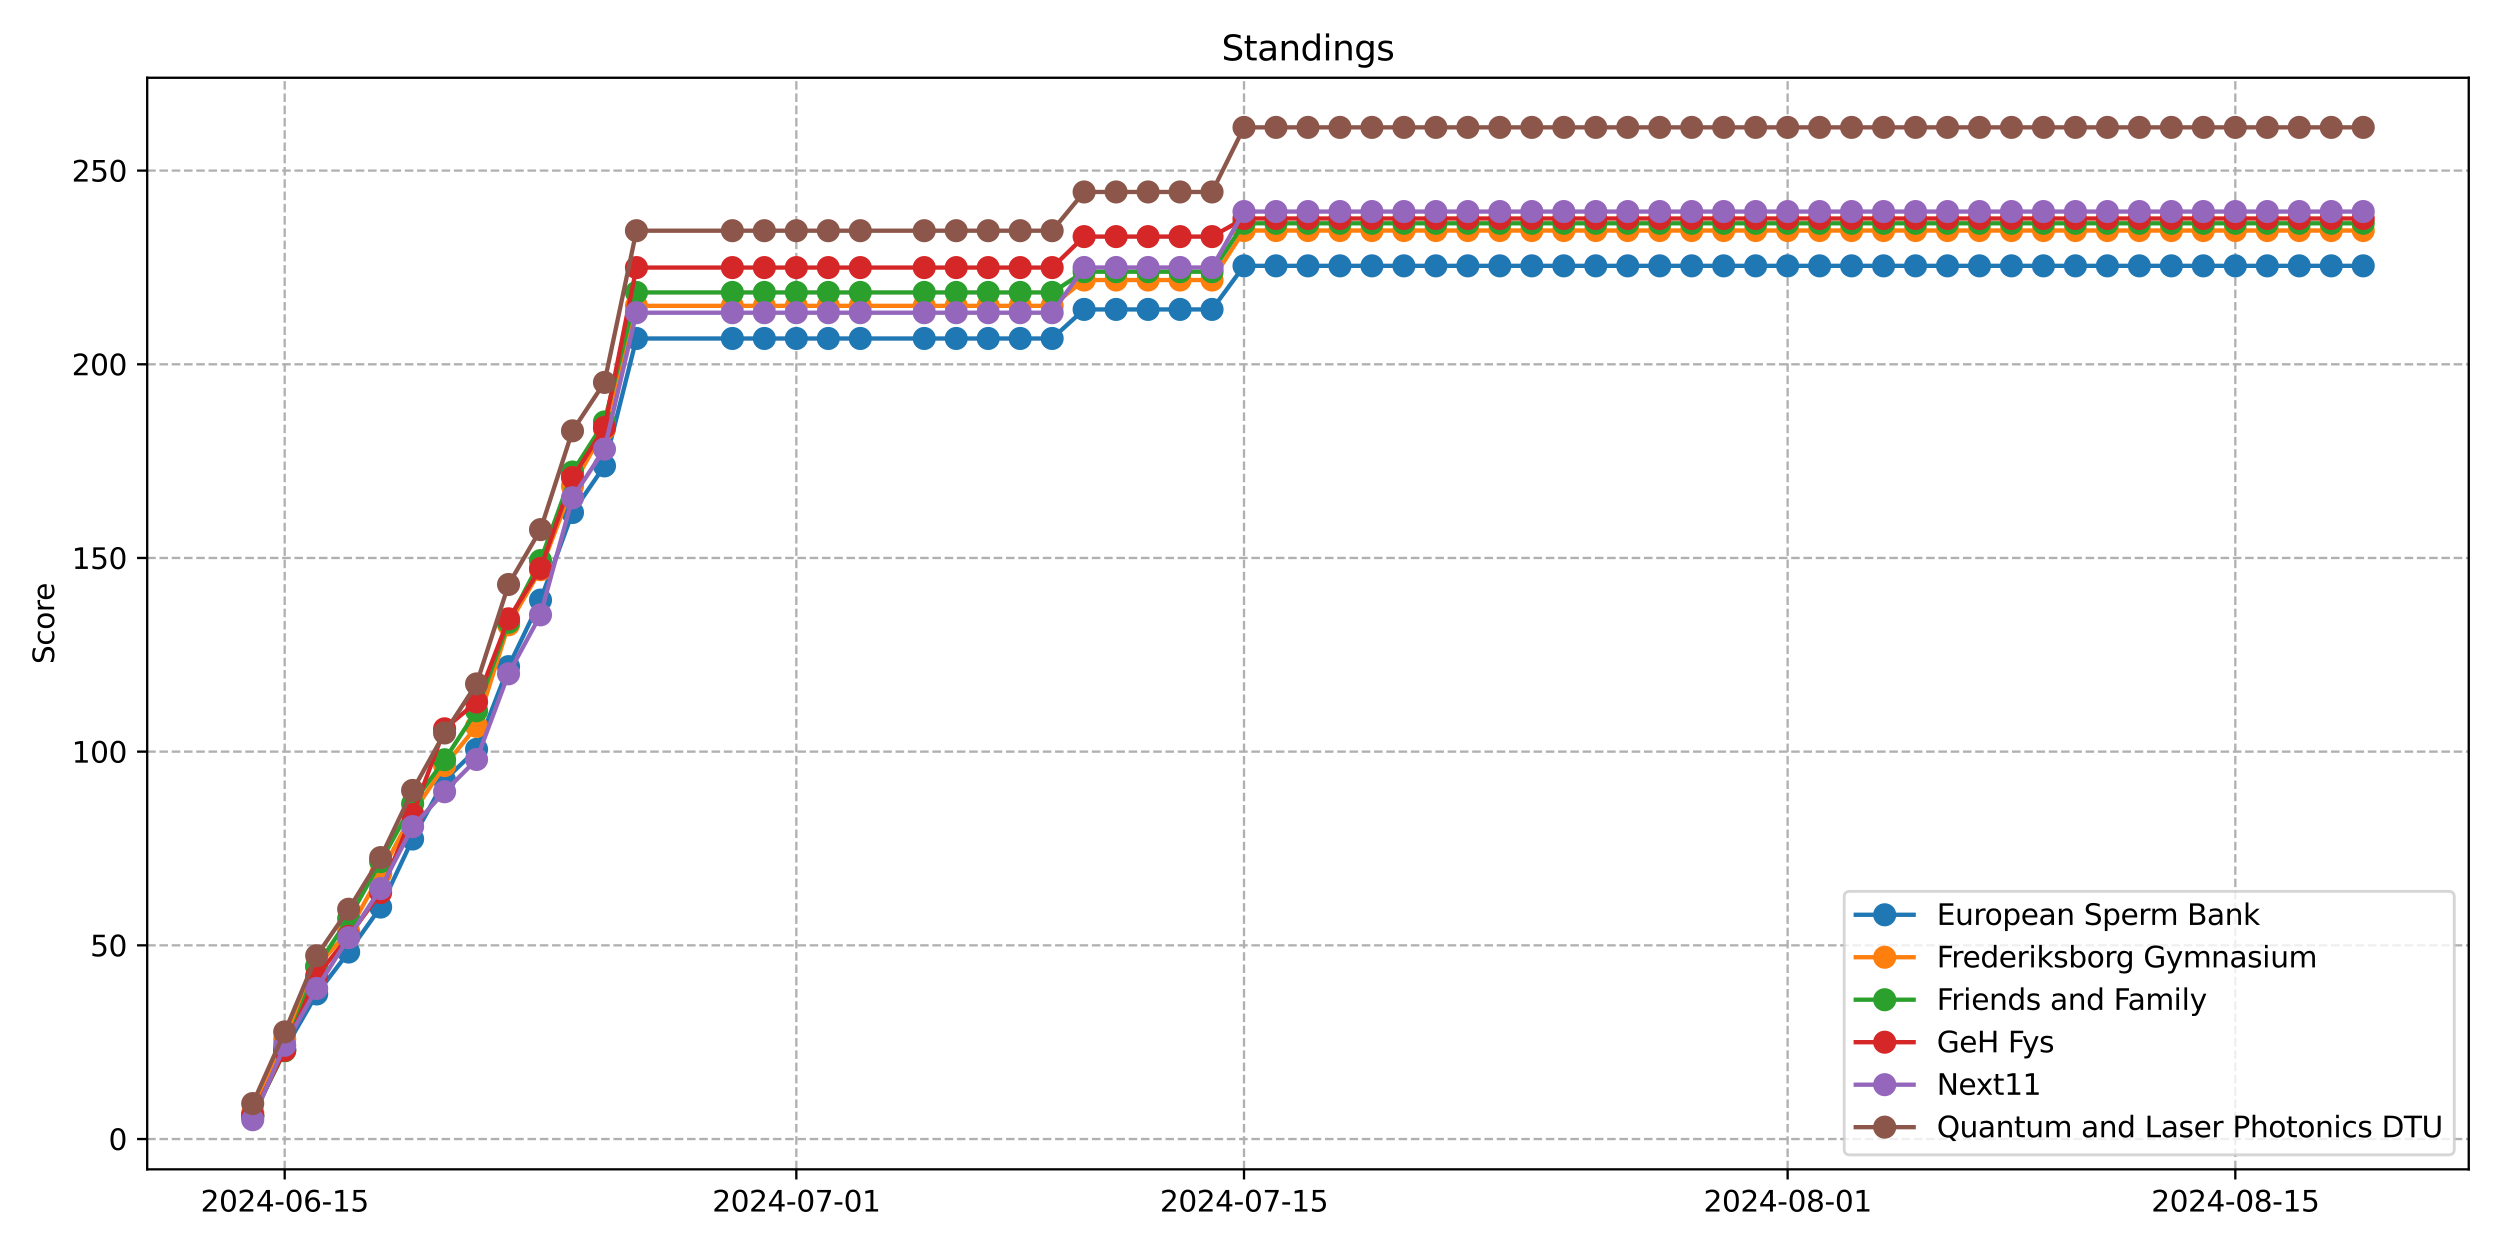 <?xml version="1.0" encoding="utf-8" standalone="no"?>
<!DOCTYPE svg PUBLIC "-//W3C//DTD SVG 1.1//EN"
  "http://www.w3.org/Graphics/SVG/1.1/DTD/svg11.dtd">
<svg xmlns:xlink="http://www.w3.org/1999/xlink" width="864pt" height="432pt" viewBox="0 0 864 432" xmlns="http://www.w3.org/2000/svg" version="1.1">
 <defs>
  <style type="text/css">*{stroke-linejoin: round; stroke-linecap: butt}</style>
 </defs>
 <g id="figure_1">
  <g id="patch_1">
   <path d="M 0 432 
L 864 432 
L 864 0 
L 0 0 
z
" style="fill: #ffffff"/>
  </g>
  <g id="axes_1">
   <g id="patch_2">
    <path d="M 50.87 404.12 
L 853.2 404.12 
L 853.2 26.88 
L 50.87 26.88 
z
" style="fill: #ffffff"/>
   </g>
   <g id="matplotlib.axis_1">
    <g id="xtick_1">
     <g id="line2d_1">
      <path d="M 98.391 404.12 
L 98.391 26.88 
" clip-path="url(#p7b7fa57ff5)" style="fill: none; stroke-dasharray: 2.96,1.28; stroke-dashoffset: 0; stroke: #b0b0b0; stroke-width: 0.8"/>
     </g>
     <g id="line2d_2">
      <defs>
       <path id="m9931e7ae42" d="M 0 0 
L 0 3.5 
" style="stroke: #000000; stroke-width: 0.8"/>
      </defs>
      <g>
       <use xlink:href="#m9931e7ae42" x="98.391" y="404.12" style="stroke: #000000; stroke-width: 0.8"/>
      </g>
     </g>
     <g id="text_1">
      <!-- 2024-06-15 -->
      <g transform="translate(69.333 418.718) scale(0.1 -0.1)">
       <defs>
        <path id="DejaVuSans-32" d="M 1228 531 
L 3431 531 
L 3431 0 
L 469 0 
L 469 531 
Q 828 903 1448 1529 
Q 2069 2156 2228 2338 
Q 2531 2678 2651 2914 
Q 2772 3150 2772 3378 
Q 2772 3750 2511 3984 
Q 2250 4219 1831 4219 
Q 1534 4219 1204 4116 
Q 875 4013 500 3803 
L 500 4441 
Q 881 4594 1212 4672 
Q 1544 4750 1819 4750 
Q 2544 4750 2975 4387 
Q 3406 4025 3406 3419 
Q 3406 3131 3298 2873 
Q 3191 2616 2906 2266 
Q 2828 2175 2409 1742 
Q 1991 1309 1228 531 
z
" transform="scale(0.016)"/>
        <path id="DejaVuSans-30" d="M 2034 4250 
Q 1547 4250 1301 3770 
Q 1056 3291 1056 2328 
Q 1056 1369 1301 889 
Q 1547 409 2034 409 
Q 2525 409 2770 889 
Q 3016 1369 3016 2328 
Q 3016 3291 2770 3770 
Q 2525 4250 2034 4250 
z
M 2034 4750 
Q 2819 4750 3233 4129 
Q 3647 3509 3647 2328 
Q 3647 1150 3233 529 
Q 2819 -91 2034 -91 
Q 1250 -91 836 529 
Q 422 1150 422 2328 
Q 422 3509 836 4129 
Q 1250 4750 2034 4750 
z
" transform="scale(0.016)"/>
        <path id="DejaVuSans-34" d="M 2419 4116 
L 825 1625 
L 2419 1625 
L 2419 4116 
z
M 2253 4666 
L 3047 4666 
L 3047 1625 
L 3713 1625 
L 3713 1100 
L 3047 1100 
L 3047 0 
L 2419 0 
L 2419 1100 
L 313 1100 
L 313 1709 
L 2253 4666 
z
" transform="scale(0.016)"/>
        <path id="DejaVuSans-2d" d="M 313 2009 
L 1997 2009 
L 1997 1497 
L 313 1497 
L 313 2009 
z
" transform="scale(0.016)"/>
        <path id="DejaVuSans-36" d="M 2113 2584 
Q 1688 2584 1439 2293 
Q 1191 2003 1191 1497 
Q 1191 994 1439 701 
Q 1688 409 2113 409 
Q 2538 409 2786 701 
Q 3034 994 3034 1497 
Q 3034 2003 2786 2293 
Q 2538 2584 2113 2584 
z
M 3366 4563 
L 3366 3988 
Q 3128 4100 2886 4159 
Q 2644 4219 2406 4219 
Q 1781 4219 1451 3797 
Q 1122 3375 1075 2522 
Q 1259 2794 1537 2939 
Q 1816 3084 2150 3084 
Q 2853 3084 3261 2657 
Q 3669 2231 3669 1497 
Q 3669 778 3244 343 
Q 2819 -91 2113 -91 
Q 1303 -91 875 529 
Q 447 1150 447 2328 
Q 447 3434 972 4092 
Q 1497 4750 2381 4750 
Q 2619 4750 2861 4703 
Q 3103 4656 3366 4563 
z
" transform="scale(0.016)"/>
        <path id="DejaVuSans-31" d="M 794 531 
L 1825 531 
L 1825 4091 
L 703 3866 
L 703 4441 
L 1819 4666 
L 2450 4666 
L 2450 531 
L 3481 531 
L 3481 0 
L 794 0 
L 794 531 
z
" transform="scale(0.016)"/>
        <path id="DejaVuSans-35" d="M 691 4666 
L 3169 4666 
L 3169 4134 
L 1269 4134 
L 1269 2991 
Q 1406 3038 1543 3061 
Q 1681 3084 1819 3084 
Q 2600 3084 3056 2656 
Q 3513 2228 3513 1497 
Q 3513 744 3044 326 
Q 2575 -91 1722 -91 
Q 1428 -91 1123 -41 
Q 819 9 494 109 
L 494 744 
Q 775 591 1075 516 
Q 1375 441 1709 441 
Q 2250 441 2565 725 
Q 2881 1009 2881 1497 
Q 2881 1984 2565 2268 
Q 2250 2553 1709 2553 
Q 1456 2553 1204 2497 
Q 953 2441 691 2322 
L 691 4666 
z
" transform="scale(0.016)"/>
       </defs>
       <use xlink:href="#DejaVuSans-32"/>
       <use xlink:href="#DejaVuSans-30" x="63.623"/>
       <use xlink:href="#DejaVuSans-32" x="127.246"/>
       <use xlink:href="#DejaVuSans-34" x="190.869"/>
       <use xlink:href="#DejaVuSans-2d" x="254.492"/>
       <use xlink:href="#DejaVuSans-30" x="290.576"/>
       <use xlink:href="#DejaVuSans-36" x="354.199"/>
       <use xlink:href="#DejaVuSans-2d" x="417.822"/>
       <use xlink:href="#DejaVuSans-31" x="453.906"/>
       <use xlink:href="#DejaVuSans-35" x="517.529"/>
      </g>
     </g>
    </g>
    <g id="xtick_2">
     <g id="line2d_3">
      <path d="M 275.213 404.12 
L 275.213 26.88 
" clip-path="url(#p7b7fa57ff5)" style="fill: none; stroke-dasharray: 2.96,1.28; stroke-dashoffset: 0; stroke: #b0b0b0; stroke-width: 0.8"/>
     </g>
     <g id="line2d_4">
      <g>
       <use xlink:href="#m9931e7ae42" x="275.213" y="404.12" style="stroke: #000000; stroke-width: 0.8"/>
      </g>
     </g>
     <g id="text_2">
      <!-- 2024-07-01 -->
      <g transform="translate(246.155 418.718) scale(0.1 -0.1)">
       <defs>
        <path id="DejaVuSans-37" d="M 525 4666 
L 3525 4666 
L 3525 4397 
L 1831 0 
L 1172 0 
L 2766 4134 
L 525 4134 
L 525 4666 
z
" transform="scale(0.016)"/>
       </defs>
       <use xlink:href="#DejaVuSans-32"/>
       <use xlink:href="#DejaVuSans-30" x="63.623"/>
       <use xlink:href="#DejaVuSans-32" x="127.246"/>
       <use xlink:href="#DejaVuSans-34" x="190.869"/>
       <use xlink:href="#DejaVuSans-2d" x="254.492"/>
       <use xlink:href="#DejaVuSans-30" x="290.576"/>
       <use xlink:href="#DejaVuSans-37" x="354.199"/>
       <use xlink:href="#DejaVuSans-2d" x="417.822"/>
       <use xlink:href="#DejaVuSans-30" x="453.906"/>
       <use xlink:href="#DejaVuSans-31" x="517.529"/>
      </g>
     </g>
    </g>
    <g id="xtick_3">
     <g id="line2d_5">
      <path d="M 429.932 404.12 
L 429.932 26.88 
" clip-path="url(#p7b7fa57ff5)" style="fill: none; stroke-dasharray: 2.96,1.28; stroke-dashoffset: 0; stroke: #b0b0b0; stroke-width: 0.8"/>
     </g>
     <g id="line2d_6">
      <g>
       <use xlink:href="#m9931e7ae42" x="429.932" y="404.12" style="stroke: #000000; stroke-width: 0.8"/>
      </g>
     </g>
     <g id="text_3">
      <!-- 2024-07-15 -->
      <g transform="translate(400.874 418.718) scale(0.1 -0.1)">
       <use xlink:href="#DejaVuSans-32"/>
       <use xlink:href="#DejaVuSans-30" x="63.623"/>
       <use xlink:href="#DejaVuSans-32" x="127.246"/>
       <use xlink:href="#DejaVuSans-34" x="190.869"/>
       <use xlink:href="#DejaVuSans-2d" x="254.492"/>
       <use xlink:href="#DejaVuSans-30" x="290.576"/>
       <use xlink:href="#DejaVuSans-37" x="354.199"/>
       <use xlink:href="#DejaVuSans-2d" x="417.822"/>
       <use xlink:href="#DejaVuSans-31" x="453.906"/>
       <use xlink:href="#DejaVuSans-35" x="517.529"/>
      </g>
     </g>
    </g>
    <g id="xtick_4">
     <g id="line2d_7">
      <path d="M 617.806 404.12 
L 617.806 26.88 
" clip-path="url(#p7b7fa57ff5)" style="fill: none; stroke-dasharray: 2.96,1.28; stroke-dashoffset: 0; stroke: #b0b0b0; stroke-width: 0.8"/>
     </g>
     <g id="line2d_8">
      <g>
       <use xlink:href="#m9931e7ae42" x="617.806" y="404.12" style="stroke: #000000; stroke-width: 0.8"/>
      </g>
     </g>
     <g id="text_4">
      <!-- 2024-08-01 -->
      <g transform="translate(588.748 418.718) scale(0.1 -0.1)">
       <defs>
        <path id="DejaVuSans-38" d="M 2034 2216 
Q 1584 2216 1326 1975 
Q 1069 1734 1069 1313 
Q 1069 891 1326 650 
Q 1584 409 2034 409 
Q 2484 409 2743 651 
Q 3003 894 3003 1313 
Q 3003 1734 2745 1975 
Q 2488 2216 2034 2216 
z
M 1403 2484 
Q 997 2584 770 2862 
Q 544 3141 544 3541 
Q 544 4100 942 4425 
Q 1341 4750 2034 4750 
Q 2731 4750 3128 4425 
Q 3525 4100 3525 3541 
Q 3525 3141 3298 2862 
Q 3072 2584 2669 2484 
Q 3125 2378 3379 2068 
Q 3634 1759 3634 1313 
Q 3634 634 3220 271 
Q 2806 -91 2034 -91 
Q 1263 -91 848 271 
Q 434 634 434 1313 
Q 434 1759 690 2068 
Q 947 2378 1403 2484 
z
M 1172 3481 
Q 1172 3119 1398 2916 
Q 1625 2713 2034 2713 
Q 2441 2713 2670 2916 
Q 2900 3119 2900 3481 
Q 2900 3844 2670 4047 
Q 2441 4250 2034 4250 
Q 1625 4250 1398 4047 
Q 1172 3844 1172 3481 
z
" transform="scale(0.016)"/>
       </defs>
       <use xlink:href="#DejaVuSans-32"/>
       <use xlink:href="#DejaVuSans-30" x="63.623"/>
       <use xlink:href="#DejaVuSans-32" x="127.246"/>
       <use xlink:href="#DejaVuSans-34" x="190.869"/>
       <use xlink:href="#DejaVuSans-2d" x="254.492"/>
       <use xlink:href="#DejaVuSans-30" x="290.576"/>
       <use xlink:href="#DejaVuSans-38" x="354.199"/>
       <use xlink:href="#DejaVuSans-2d" x="417.822"/>
       <use xlink:href="#DejaVuSans-30" x="453.906"/>
       <use xlink:href="#DejaVuSans-31" x="517.529"/>
      </g>
     </g>
    </g>
    <g id="xtick_5">
     <g id="line2d_9">
      <path d="M 772.525 404.12 
L 772.525 26.88 
" clip-path="url(#p7b7fa57ff5)" style="fill: none; stroke-dasharray: 2.96,1.28; stroke-dashoffset: 0; stroke: #b0b0b0; stroke-width: 0.8"/>
     </g>
     <g id="line2d_10">
      <g>
       <use xlink:href="#m9931e7ae42" x="772.525" y="404.12" style="stroke: #000000; stroke-width: 0.8"/>
      </g>
     </g>
     <g id="text_5">
      <!-- 2024-08-15 -->
      <g transform="translate(743.467 418.718) scale(0.1 -0.1)">
       <use xlink:href="#DejaVuSans-32"/>
       <use xlink:href="#DejaVuSans-30" x="63.623"/>
       <use xlink:href="#DejaVuSans-32" x="127.246"/>
       <use xlink:href="#DejaVuSans-34" x="190.869"/>
       <use xlink:href="#DejaVuSans-2d" x="254.492"/>
       <use xlink:href="#DejaVuSans-30" x="290.576"/>
       <use xlink:href="#DejaVuSans-38" x="354.199"/>
       <use xlink:href="#DejaVuSans-2d" x="417.822"/>
       <use xlink:href="#DejaVuSans-31" x="453.906"/>
       <use xlink:href="#DejaVuSans-35" x="517.529"/>
      </g>
     </g>
    </g>
   </g>
   <g id="matplotlib.axis_2">
    <g id="ytick_1">
     <g id="line2d_11">
      <path d="M 50.87 393.644 
L 853.2 393.644 
" clip-path="url(#p7b7fa57ff5)" style="fill: none; stroke-dasharray: 2.96,1.28; stroke-dashoffset: 0; stroke: #b0b0b0; stroke-width: 0.8"/>
     </g>
     <g id="line2d_12">
      <defs>
       <path id="m057090551f" d="M 0 0 
L -3.5 0 
" style="stroke: #000000; stroke-width: 0.8"/>
      </defs>
      <g>
       <use xlink:href="#m057090551f" x="50.87" y="393.644" style="stroke: #000000; stroke-width: 0.8"/>
      </g>
     </g>
     <g id="text_6">
      <!-- 0 -->
      <g transform="translate(37.508 397.443) scale(0.1 -0.1)">
       <use xlink:href="#DejaVuSans-30"/>
      </g>
     </g>
    </g>
    <g id="ytick_2">
     <g id="line2d_13">
      <path d="M 50.87 326.706 
L 853.2 326.706 
" clip-path="url(#p7b7fa57ff5)" style="fill: none; stroke-dasharray: 2.96,1.28; stroke-dashoffset: 0; stroke: #b0b0b0; stroke-width: 0.8"/>
     </g>
     <g id="line2d_14">
      <g>
       <use xlink:href="#m057090551f" x="50.87" y="326.706" style="stroke: #000000; stroke-width: 0.8"/>
      </g>
     </g>
     <g id="text_7">
      <!-- 50 -->
      <g transform="translate(31.145 330.506) scale(0.1 -0.1)">
       <use xlink:href="#DejaVuSans-35"/>
       <use xlink:href="#DejaVuSans-30" x="63.623"/>
      </g>
     </g>
    </g>
    <g id="ytick_3">
     <g id="line2d_15">
      <path d="M 50.87 259.769 
L 853.2 259.769 
" clip-path="url(#p7b7fa57ff5)" style="fill: none; stroke-dasharray: 2.96,1.28; stroke-dashoffset: 0; stroke: #b0b0b0; stroke-width: 0.8"/>
     </g>
     <g id="line2d_16">
      <g>
       <use xlink:href="#m057090551f" x="50.87" y="259.769" style="stroke: #000000; stroke-width: 0.8"/>
      </g>
     </g>
     <g id="text_8">
      <!-- 100 -->
      <g transform="translate(24.782 263.568) scale(0.1 -0.1)">
       <use xlink:href="#DejaVuSans-31"/>
       <use xlink:href="#DejaVuSans-30" x="63.623"/>
       <use xlink:href="#DejaVuSans-30" x="127.246"/>
      </g>
     </g>
    </g>
    <g id="ytick_4">
     <g id="line2d_17">
      <path d="M 50.87 192.832 
L 853.2 192.832 
" clip-path="url(#p7b7fa57ff5)" style="fill: none; stroke-dasharray: 2.96,1.28; stroke-dashoffset: 0; stroke: #b0b0b0; stroke-width: 0.8"/>
     </g>
     <g id="line2d_18">
      <g>
       <use xlink:href="#m057090551f" x="50.87" y="192.832" style="stroke: #000000; stroke-width: 0.8"/>
      </g>
     </g>
     <g id="text_9">
      <!-- 150 -->
      <g transform="translate(24.782 196.631) scale(0.1 -0.1)">
       <use xlink:href="#DejaVuSans-31"/>
       <use xlink:href="#DejaVuSans-35" x="63.623"/>
       <use xlink:href="#DejaVuSans-30" x="127.246"/>
      </g>
     </g>
    </g>
    <g id="ytick_5">
     <g id="line2d_19">
      <path d="M 50.87 125.895 
L 853.2 125.895 
" clip-path="url(#p7b7fa57ff5)" style="fill: none; stroke-dasharray: 2.96,1.28; stroke-dashoffset: 0; stroke: #b0b0b0; stroke-width: 0.8"/>
     </g>
     <g id="line2d_20">
      <g>
       <use xlink:href="#m057090551f" x="50.87" y="125.895" style="stroke: #000000; stroke-width: 0.8"/>
      </g>
     </g>
     <g id="text_10">
      <!-- 200 -->
      <g transform="translate(24.782 129.694) scale(0.1 -0.1)">
       <use xlink:href="#DejaVuSans-32"/>
       <use xlink:href="#DejaVuSans-30" x="63.623"/>
       <use xlink:href="#DejaVuSans-30" x="127.246"/>
      </g>
     </g>
    </g>
    <g id="ytick_6">
     <g id="line2d_21">
      <path d="M 50.87 58.957 
L 853.2 58.957 
" clip-path="url(#p7b7fa57ff5)" style="fill: none; stroke-dasharray: 2.96,1.28; stroke-dashoffset: 0; stroke: #b0b0b0; stroke-width: 0.8"/>
     </g>
     <g id="line2d_22">
      <g>
       <use xlink:href="#m057090551f" x="50.87" y="58.957" style="stroke: #000000; stroke-width: 0.8"/>
      </g>
     </g>
     <g id="text_11">
      <!-- 250 -->
      <g transform="translate(24.782 62.757) scale(0.1 -0.1)">
       <use xlink:href="#DejaVuSans-32"/>
       <use xlink:href="#DejaVuSans-35" x="63.623"/>
       <use xlink:href="#DejaVuSans-30" x="127.246"/>
      </g>
     </g>
    </g>
    <g id="text_12">
     <!-- Score -->
     <g transform="translate(18.703 229.502) rotate(-90) scale(0.1 -0.1)">
      <defs>
       <path id="DejaVuSans-53" d="M 3425 4513 
L 3425 3897 
Q 3066 4069 2747 4153 
Q 2428 4238 2131 4238 
Q 1616 4238 1336 4038 
Q 1056 3838 1056 3469 
Q 1056 3159 1242 3001 
Q 1428 2844 1947 2747 
L 2328 2669 
Q 3034 2534 3370 2195 
Q 3706 1856 3706 1288 
Q 3706 609 3251 259 
Q 2797 -91 1919 -91 
Q 1588 -91 1214 -16 
Q 841 59 441 206 
L 441 856 
Q 825 641 1194 531 
Q 1563 422 1919 422 
Q 2459 422 2753 634 
Q 3047 847 3047 1241 
Q 3047 1584 2836 1778 
Q 2625 1972 2144 2069 
L 1759 2144 
Q 1053 2284 737 2584 
Q 422 2884 422 3419 
Q 422 4038 858 4394 
Q 1294 4750 2059 4750 
Q 2388 4750 2728 4690 
Q 3069 4631 3425 4513 
z
" transform="scale(0.016)"/>
       <path id="DejaVuSans-63" d="M 3122 3366 
L 3122 2828 
Q 2878 2963 2633 3030 
Q 2388 3097 2138 3097 
Q 1578 3097 1268 2742 
Q 959 2388 959 1747 
Q 959 1106 1268 751 
Q 1578 397 2138 397 
Q 2388 397 2633 464 
Q 2878 531 3122 666 
L 3122 134 
Q 2881 22 2623 -34 
Q 2366 -91 2075 -91 
Q 1284 -91 818 406 
Q 353 903 353 1747 
Q 353 2603 823 3093 
Q 1294 3584 2113 3584 
Q 2378 3584 2631 3529 
Q 2884 3475 3122 3366 
z
" transform="scale(0.016)"/>
       <path id="DejaVuSans-6f" d="M 1959 3097 
Q 1497 3097 1228 2736 
Q 959 2375 959 1747 
Q 959 1119 1226 758 
Q 1494 397 1959 397 
Q 2419 397 2687 759 
Q 2956 1122 2956 1747 
Q 2956 2369 2687 2733 
Q 2419 3097 1959 3097 
z
M 1959 3584 
Q 2709 3584 3137 3096 
Q 3566 2609 3566 1747 
Q 3566 888 3137 398 
Q 2709 -91 1959 -91 
Q 1206 -91 779 398 
Q 353 888 353 1747 
Q 353 2609 779 3096 
Q 1206 3584 1959 3584 
z
" transform="scale(0.016)"/>
       <path id="DejaVuSans-72" d="M 2631 2963 
Q 2534 3019 2420 3045 
Q 2306 3072 2169 3072 
Q 1681 3072 1420 2755 
Q 1159 2438 1159 1844 
L 1159 0 
L 581 0 
L 581 3500 
L 1159 3500 
L 1159 2956 
Q 1341 3275 1631 3429 
Q 1922 3584 2338 3584 
Q 2397 3584 2469 3576 
Q 2541 3569 2628 3553 
L 2631 2963 
z
" transform="scale(0.016)"/>
       <path id="DejaVuSans-65" d="M 3597 1894 
L 3597 1613 
L 953 1613 
Q 991 1019 1311 708 
Q 1631 397 2203 397 
Q 2534 397 2845 478 
Q 3156 559 3463 722 
L 3463 178 
Q 3153 47 2828 -22 
Q 2503 -91 2169 -91 
Q 1331 -91 842 396 
Q 353 884 353 1716 
Q 353 2575 817 3079 
Q 1281 3584 2069 3584 
Q 2775 3584 3186 3129 
Q 3597 2675 3597 1894 
z
M 3022 2063 
Q 3016 2534 2758 2815 
Q 2500 3097 2075 3097 
Q 1594 3097 1305 2825 
Q 1016 2553 972 2059 
L 3022 2063 
z
" transform="scale(0.016)"/>
      </defs>
      <use xlink:href="#DejaVuSans-53"/>
      <use xlink:href="#DejaVuSans-63" x="63.477"/>
      <use xlink:href="#DejaVuSans-6f" x="118.457"/>
      <use xlink:href="#DejaVuSans-72" x="179.639"/>
      <use xlink:href="#DejaVuSans-65" x="218.502"/>
     </g>
    </g>
   </g>
   <g id="line2d_23">
    <path d="M 87.34 385.778 
L 98.391 362.637 
L 109.442 343.512 
L 120.494 329.025 
L 131.545 313.486 
L 142.596 289.962 
L 153.648 269.642 
L 164.699 258.98 
L 175.751 230.388 
L 186.802 207.39 
L 197.853 177.125 
L 208.905 161.012 
L 219.956 116.977 
L 253.11 116.977 
L 264.162 116.977 
L 275.213 116.977 
L 286.264 116.977 
L 297.316 116.977 
L 319.418 116.977 
L 330.47 116.977 
L 341.521 116.977 
L 352.573 116.977 
L 363.624 116.977 
L 374.675 106.937 
L 385.727 106.937 
L 396.778 106.937 
L 407.829 106.937 
L 418.881 106.937 
L 429.932 91.876 
L 440.984 91.876 
L 452.035 91.876 
L 463.086 91.876 
L 474.138 91.876 
L 485.189 91.876 
L 496.241 91.876 
L 507.292 91.876 
L 518.343 91.876 
L 529.395 91.876 
L 540.446 91.876 
L 551.497 91.876 
L 562.549 91.876 
L 573.6 91.876 
L 584.652 91.876 
L 595.703 91.876 
L 606.754 91.876 
L 617.806 91.876 
L 628.857 91.876 
L 639.908 91.876 
L 650.96 91.876 
L 662.011 91.876 
L 673.063 91.876 
L 684.114 91.876 
L 695.165 91.876 
L 706.217 91.876 
L 717.268 91.876 
L 728.319 91.876 
L 739.371 91.876 
L 750.422 91.876 
L 761.474 91.876 
L 772.525 91.876 
L 783.576 91.876 
L 794.628 91.876 
L 805.679 91.876 
L 816.73 91.876 
" clip-path="url(#p7b7fa57ff5)" style="fill: none; stroke: #1f77b4; stroke-width: 1.5; stroke-linecap: square"/>
    <defs>
     <path id="md825df48e4" d="M 0 3.5 
C 0.928 3.5 1.819 3.131 2.475 2.475 
C 3.131 1.819 3.5 0.928 3.5 0 
C 3.5 -0.928 3.131 -1.819 2.475 -2.475 
C 1.819 -3.131 0.928 -3.5 0 -3.5 
C -0.928 -3.5 -1.819 -3.131 -2.475 -2.475 
C -3.131 -1.819 -3.5 -0.928 -3.5 0 
C -3.5 0.928 -3.131 1.819 -2.475 2.475 
C -1.819 3.131 -0.928 3.5 0 3.5 
z
" style="stroke: #1f77b4"/>
    </defs>
    <g clip-path="url(#p7b7fa57ff5)">
     <use xlink:href="#md825df48e4" x="87.34" y="385.778" style="fill: #1f77b4; stroke: #1f77b4"/>
     <use xlink:href="#md825df48e4" x="98.391" y="362.637" style="fill: #1f77b4; stroke: #1f77b4"/>
     <use xlink:href="#md825df48e4" x="109.442" y="343.512" style="fill: #1f77b4; stroke: #1f77b4"/>
     <use xlink:href="#md825df48e4" x="120.494" y="329.025" style="fill: #1f77b4; stroke: #1f77b4"/>
     <use xlink:href="#md825df48e4" x="131.545" y="313.486" style="fill: #1f77b4; stroke: #1f77b4"/>
     <use xlink:href="#md825df48e4" x="142.596" y="289.962" style="fill: #1f77b4; stroke: #1f77b4"/>
     <use xlink:href="#md825df48e4" x="153.648" y="269.642" style="fill: #1f77b4; stroke: #1f77b4"/>
     <use xlink:href="#md825df48e4" x="164.699" y="258.98" style="fill: #1f77b4; stroke: #1f77b4"/>
     <use xlink:href="#md825df48e4" x="175.751" y="230.388" style="fill: #1f77b4; stroke: #1f77b4"/>
     <use xlink:href="#md825df48e4" x="186.802" y="207.39" style="fill: #1f77b4; stroke: #1f77b4"/>
     <use xlink:href="#md825df48e4" x="197.853" y="177.125" style="fill: #1f77b4; stroke: #1f77b4"/>
     <use xlink:href="#md825df48e4" x="208.905" y="161.012" style="fill: #1f77b4; stroke: #1f77b4"/>
     <use xlink:href="#md825df48e4" x="219.956" y="116.977" style="fill: #1f77b4; stroke: #1f77b4"/>
     <use xlink:href="#md825df48e4" x="253.11" y="116.977" style="fill: #1f77b4; stroke: #1f77b4"/>
     <use xlink:href="#md825df48e4" x="264.162" y="116.977" style="fill: #1f77b4; stroke: #1f77b4"/>
     <use xlink:href="#md825df48e4" x="275.213" y="116.977" style="fill: #1f77b4; stroke: #1f77b4"/>
     <use xlink:href="#md825df48e4" x="286.264" y="116.977" style="fill: #1f77b4; stroke: #1f77b4"/>
     <use xlink:href="#md825df48e4" x="297.316" y="116.977" style="fill: #1f77b4; stroke: #1f77b4"/>
     <use xlink:href="#md825df48e4" x="319.418" y="116.977" style="fill: #1f77b4; stroke: #1f77b4"/>
     <use xlink:href="#md825df48e4" x="330.47" y="116.977" style="fill: #1f77b4; stroke: #1f77b4"/>
     <use xlink:href="#md825df48e4" x="341.521" y="116.977" style="fill: #1f77b4; stroke: #1f77b4"/>
     <use xlink:href="#md825df48e4" x="352.573" y="116.977" style="fill: #1f77b4; stroke: #1f77b4"/>
     <use xlink:href="#md825df48e4" x="363.624" y="116.977" style="fill: #1f77b4; stroke: #1f77b4"/>
     <use xlink:href="#md825df48e4" x="374.675" y="106.937" style="fill: #1f77b4; stroke: #1f77b4"/>
     <use xlink:href="#md825df48e4" x="385.727" y="106.937" style="fill: #1f77b4; stroke: #1f77b4"/>
     <use xlink:href="#md825df48e4" x="396.778" y="106.937" style="fill: #1f77b4; stroke: #1f77b4"/>
     <use xlink:href="#md825df48e4" x="407.829" y="106.937" style="fill: #1f77b4; stroke: #1f77b4"/>
     <use xlink:href="#md825df48e4" x="418.881" y="106.937" style="fill: #1f77b4; stroke: #1f77b4"/>
     <use xlink:href="#md825df48e4" x="429.932" y="91.876" style="fill: #1f77b4; stroke: #1f77b4"/>
     <use xlink:href="#md825df48e4" x="440.984" y="91.876" style="fill: #1f77b4; stroke: #1f77b4"/>
     <use xlink:href="#md825df48e4" x="452.035" y="91.876" style="fill: #1f77b4; stroke: #1f77b4"/>
     <use xlink:href="#md825df48e4" x="463.086" y="91.876" style="fill: #1f77b4; stroke: #1f77b4"/>
     <use xlink:href="#md825df48e4" x="474.138" y="91.876" style="fill: #1f77b4; stroke: #1f77b4"/>
     <use xlink:href="#md825df48e4" x="485.189" y="91.876" style="fill: #1f77b4; stroke: #1f77b4"/>
     <use xlink:href="#md825df48e4" x="496.241" y="91.876" style="fill: #1f77b4; stroke: #1f77b4"/>
     <use xlink:href="#md825df48e4" x="507.292" y="91.876" style="fill: #1f77b4; stroke: #1f77b4"/>
     <use xlink:href="#md825df48e4" x="518.343" y="91.876" style="fill: #1f77b4; stroke: #1f77b4"/>
     <use xlink:href="#md825df48e4" x="529.395" y="91.876" style="fill: #1f77b4; stroke: #1f77b4"/>
     <use xlink:href="#md825df48e4" x="540.446" y="91.876" style="fill: #1f77b4; stroke: #1f77b4"/>
     <use xlink:href="#md825df48e4" x="551.497" y="91.876" style="fill: #1f77b4; stroke: #1f77b4"/>
     <use xlink:href="#md825df48e4" x="562.549" y="91.876" style="fill: #1f77b4; stroke: #1f77b4"/>
     <use xlink:href="#md825df48e4" x="573.6" y="91.876" style="fill: #1f77b4; stroke: #1f77b4"/>
     <use xlink:href="#md825df48e4" x="584.652" y="91.876" style="fill: #1f77b4; stroke: #1f77b4"/>
     <use xlink:href="#md825df48e4" x="595.703" y="91.876" style="fill: #1f77b4; stroke: #1f77b4"/>
     <use xlink:href="#md825df48e4" x="606.754" y="91.876" style="fill: #1f77b4; stroke: #1f77b4"/>
     <use xlink:href="#md825df48e4" x="617.806" y="91.876" style="fill: #1f77b4; stroke: #1f77b4"/>
     <use xlink:href="#md825df48e4" x="628.857" y="91.876" style="fill: #1f77b4; stroke: #1f77b4"/>
     <use xlink:href="#md825df48e4" x="639.908" y="91.876" style="fill: #1f77b4; stroke: #1f77b4"/>
     <use xlink:href="#md825df48e4" x="650.96" y="91.876" style="fill: #1f77b4; stroke: #1f77b4"/>
     <use xlink:href="#md825df48e4" x="662.011" y="91.876" style="fill: #1f77b4; stroke: #1f77b4"/>
     <use xlink:href="#md825df48e4" x="673.063" y="91.876" style="fill: #1f77b4; stroke: #1f77b4"/>
     <use xlink:href="#md825df48e4" x="684.114" y="91.876" style="fill: #1f77b4; stroke: #1f77b4"/>
     <use xlink:href="#md825df48e4" x="695.165" y="91.876" style="fill: #1f77b4; stroke: #1f77b4"/>
     <use xlink:href="#md825df48e4" x="706.217" y="91.876" style="fill: #1f77b4; stroke: #1f77b4"/>
     <use xlink:href="#md825df48e4" x="717.268" y="91.876" style="fill: #1f77b4; stroke: #1f77b4"/>
     <use xlink:href="#md825df48e4" x="728.319" y="91.876" style="fill: #1f77b4; stroke: #1f77b4"/>
     <use xlink:href="#md825df48e4" x="739.371" y="91.876" style="fill: #1f77b4; stroke: #1f77b4"/>
     <use xlink:href="#md825df48e4" x="750.422" y="91.876" style="fill: #1f77b4; stroke: #1f77b4"/>
     <use xlink:href="#md825df48e4" x="761.474" y="91.876" style="fill: #1f77b4; stroke: #1f77b4"/>
     <use xlink:href="#md825df48e4" x="772.525" y="91.876" style="fill: #1f77b4; stroke: #1f77b4"/>
     <use xlink:href="#md825df48e4" x="783.576" y="91.876" style="fill: #1f77b4; stroke: #1f77b4"/>
     <use xlink:href="#md825df48e4" x="794.628" y="91.876" style="fill: #1f77b4; stroke: #1f77b4"/>
     <use xlink:href="#md825df48e4" x="805.679" y="91.876" style="fill: #1f77b4; stroke: #1f77b4"/>
     <use xlink:href="#md825df48e4" x="816.73" y="91.876" style="fill: #1f77b4; stroke: #1f77b4"/>
    </g>
   </g>
   <g id="line2d_24">
    <path d="M 87.34 384.461 
L 98.391 359.174 
L 109.442 334.035 
L 120.494 321.837 
L 131.545 301.905 
L 142.596 281.08 
L 153.648 264.569 
L 164.699 251.033 
L 175.751 215.928 
L 186.802 196.888 
L 197.853 168.03 
L 208.905 148.247 
L 219.956 105.704 
L 253.11 105.704 
L 264.162 105.704 
L 275.213 105.704 
L 286.264 105.704 
L 297.316 105.704 
L 319.418 105.704 
L 330.47 105.704 
L 341.521 105.704 
L 352.573 105.704 
L 363.624 105.704 
L 374.675 96.779 
L 385.727 96.779 
L 396.778 96.779 
L 407.829 96.779 
L 418.881 96.779 
L 429.932 79.673 
L 440.984 79.673 
L 452.035 79.673 
L 463.086 79.673 
L 474.138 79.673 
L 485.189 79.673 
L 496.241 79.673 
L 507.292 79.673 
L 518.343 79.673 
L 529.395 79.673 
L 540.446 79.673 
L 551.497 79.673 
L 562.549 79.673 
L 573.6 79.673 
L 584.652 79.673 
L 595.703 79.673 
L 606.754 79.673 
L 617.806 79.673 
L 628.857 79.673 
L 639.908 79.673 
L 650.96 79.673 
L 662.011 79.673 
L 673.063 79.673 
L 684.114 79.673 
L 695.165 79.673 
L 706.217 79.673 
L 717.268 79.673 
L 728.319 79.673 
L 739.371 79.673 
L 750.422 79.673 
L 761.474 79.673 
L 772.525 79.673 
L 783.576 79.673 
L 794.628 79.673 
L 805.679 79.673 
L 816.73 79.673 
" clip-path="url(#p7b7fa57ff5)" style="fill: none; stroke: #ff7f0e; stroke-width: 1.5; stroke-linecap: square"/>
    <defs>
     <path id="m912c34ab88" d="M 0 3.5 
C 0.928 3.5 1.819 3.131 2.475 2.475 
C 3.131 1.819 3.5 0.928 3.5 0 
C 3.5 -0.928 3.131 -1.819 2.475 -2.475 
C 1.819 -3.131 0.928 -3.5 0 -3.5 
C -0.928 -3.5 -1.819 -3.131 -2.475 -2.475 
C -3.131 -1.819 -3.5 -0.928 -3.5 0 
C -3.5 0.928 -3.131 1.819 -2.475 2.475 
C -1.819 3.131 -0.928 3.5 0 3.5 
z
" style="stroke: #ff7f0e"/>
    </defs>
    <g clip-path="url(#p7b7fa57ff5)">
     <use xlink:href="#m912c34ab88" x="87.34" y="384.461" style="fill: #ff7f0e; stroke: #ff7f0e"/>
     <use xlink:href="#m912c34ab88" x="98.391" y="359.174" style="fill: #ff7f0e; stroke: #ff7f0e"/>
     <use xlink:href="#m912c34ab88" x="109.442" y="334.035" style="fill: #ff7f0e; stroke: #ff7f0e"/>
     <use xlink:href="#m912c34ab88" x="120.494" y="321.837" style="fill: #ff7f0e; stroke: #ff7f0e"/>
     <use xlink:href="#m912c34ab88" x="131.545" y="301.905" style="fill: #ff7f0e; stroke: #ff7f0e"/>
     <use xlink:href="#m912c34ab88" x="142.596" y="281.08" style="fill: #ff7f0e; stroke: #ff7f0e"/>
     <use xlink:href="#m912c34ab88" x="153.648" y="264.569" style="fill: #ff7f0e; stroke: #ff7f0e"/>
     <use xlink:href="#m912c34ab88" x="164.699" y="251.033" style="fill: #ff7f0e; stroke: #ff7f0e"/>
     <use xlink:href="#m912c34ab88" x="175.751" y="215.928" style="fill: #ff7f0e; stroke: #ff7f0e"/>
     <use xlink:href="#m912c34ab88" x="186.802" y="196.888" style="fill: #ff7f0e; stroke: #ff7f0e"/>
     <use xlink:href="#m912c34ab88" x="197.853" y="168.03" style="fill: #ff7f0e; stroke: #ff7f0e"/>
     <use xlink:href="#m912c34ab88" x="208.905" y="148.247" style="fill: #ff7f0e; stroke: #ff7f0e"/>
     <use xlink:href="#m912c34ab88" x="219.956" y="105.704" style="fill: #ff7f0e; stroke: #ff7f0e"/>
     <use xlink:href="#m912c34ab88" x="253.11" y="105.704" style="fill: #ff7f0e; stroke: #ff7f0e"/>
     <use xlink:href="#m912c34ab88" x="264.162" y="105.704" style="fill: #ff7f0e; stroke: #ff7f0e"/>
     <use xlink:href="#m912c34ab88" x="275.213" y="105.704" style="fill: #ff7f0e; stroke: #ff7f0e"/>
     <use xlink:href="#m912c34ab88" x="286.264" y="105.704" style="fill: #ff7f0e; stroke: #ff7f0e"/>
     <use xlink:href="#m912c34ab88" x="297.316" y="105.704" style="fill: #ff7f0e; stroke: #ff7f0e"/>
     <use xlink:href="#m912c34ab88" x="319.418" y="105.704" style="fill: #ff7f0e; stroke: #ff7f0e"/>
     <use xlink:href="#m912c34ab88" x="330.47" y="105.704" style="fill: #ff7f0e; stroke: #ff7f0e"/>
     <use xlink:href="#m912c34ab88" x="341.521" y="105.704" style="fill: #ff7f0e; stroke: #ff7f0e"/>
     <use xlink:href="#m912c34ab88" x="352.573" y="105.704" style="fill: #ff7f0e; stroke: #ff7f0e"/>
     <use xlink:href="#m912c34ab88" x="363.624" y="105.704" style="fill: #ff7f0e; stroke: #ff7f0e"/>
     <use xlink:href="#m912c34ab88" x="374.675" y="96.779" style="fill: #ff7f0e; stroke: #ff7f0e"/>
     <use xlink:href="#m912c34ab88" x="385.727" y="96.779" style="fill: #ff7f0e; stroke: #ff7f0e"/>
     <use xlink:href="#m912c34ab88" x="396.778" y="96.779" style="fill: #ff7f0e; stroke: #ff7f0e"/>
     <use xlink:href="#m912c34ab88" x="407.829" y="96.779" style="fill: #ff7f0e; stroke: #ff7f0e"/>
     <use xlink:href="#m912c34ab88" x="418.881" y="96.779" style="fill: #ff7f0e; stroke: #ff7f0e"/>
     <use xlink:href="#m912c34ab88" x="429.932" y="79.673" style="fill: #ff7f0e; stroke: #ff7f0e"/>
     <use xlink:href="#m912c34ab88" x="440.984" y="79.673" style="fill: #ff7f0e; stroke: #ff7f0e"/>
     <use xlink:href="#m912c34ab88" x="452.035" y="79.673" style="fill: #ff7f0e; stroke: #ff7f0e"/>
     <use xlink:href="#m912c34ab88" x="463.086" y="79.673" style="fill: #ff7f0e; stroke: #ff7f0e"/>
     <use xlink:href="#m912c34ab88" x="474.138" y="79.673" style="fill: #ff7f0e; stroke: #ff7f0e"/>
     <use xlink:href="#m912c34ab88" x="485.189" y="79.673" style="fill: #ff7f0e; stroke: #ff7f0e"/>
     <use xlink:href="#m912c34ab88" x="496.241" y="79.673" style="fill: #ff7f0e; stroke: #ff7f0e"/>
     <use xlink:href="#m912c34ab88" x="507.292" y="79.673" style="fill: #ff7f0e; stroke: #ff7f0e"/>
     <use xlink:href="#m912c34ab88" x="518.343" y="79.673" style="fill: #ff7f0e; stroke: #ff7f0e"/>
     <use xlink:href="#m912c34ab88" x="529.395" y="79.673" style="fill: #ff7f0e; stroke: #ff7f0e"/>
     <use xlink:href="#m912c34ab88" x="540.446" y="79.673" style="fill: #ff7f0e; stroke: #ff7f0e"/>
     <use xlink:href="#m912c34ab88" x="551.497" y="79.673" style="fill: #ff7f0e; stroke: #ff7f0e"/>
     <use xlink:href="#m912c34ab88" x="562.549" y="79.673" style="fill: #ff7f0e; stroke: #ff7f0e"/>
     <use xlink:href="#m912c34ab88" x="573.6" y="79.673" style="fill: #ff7f0e; stroke: #ff7f0e"/>
     <use xlink:href="#m912c34ab88" x="584.652" y="79.673" style="fill: #ff7f0e; stroke: #ff7f0e"/>
     <use xlink:href="#m912c34ab88" x="595.703" y="79.673" style="fill: #ff7f0e; stroke: #ff7f0e"/>
     <use xlink:href="#m912c34ab88" x="606.754" y="79.673" style="fill: #ff7f0e; stroke: #ff7f0e"/>
     <use xlink:href="#m912c34ab88" x="617.806" y="79.673" style="fill: #ff7f0e; stroke: #ff7f0e"/>
     <use xlink:href="#m912c34ab88" x="628.857" y="79.673" style="fill: #ff7f0e; stroke: #ff7f0e"/>
     <use xlink:href="#m912c34ab88" x="639.908" y="79.673" style="fill: #ff7f0e; stroke: #ff7f0e"/>
     <use xlink:href="#m912c34ab88" x="650.96" y="79.673" style="fill: #ff7f0e; stroke: #ff7f0e"/>
     <use xlink:href="#m912c34ab88" x="662.011" y="79.673" style="fill: #ff7f0e; stroke: #ff7f0e"/>
     <use xlink:href="#m912c34ab88" x="673.063" y="79.673" style="fill: #ff7f0e; stroke: #ff7f0e"/>
     <use xlink:href="#m912c34ab88" x="684.114" y="79.673" style="fill: #ff7f0e; stroke: #ff7f0e"/>
     <use xlink:href="#m912c34ab88" x="695.165" y="79.673" style="fill: #ff7f0e; stroke: #ff7f0e"/>
     <use xlink:href="#m912c34ab88" x="706.217" y="79.673" style="fill: #ff7f0e; stroke: #ff7f0e"/>
     <use xlink:href="#m912c34ab88" x="717.268" y="79.673" style="fill: #ff7f0e; stroke: #ff7f0e"/>
     <use xlink:href="#m912c34ab88" x="728.319" y="79.673" style="fill: #ff7f0e; stroke: #ff7f0e"/>
     <use xlink:href="#m912c34ab88" x="739.371" y="79.673" style="fill: #ff7f0e; stroke: #ff7f0e"/>
     <use xlink:href="#m912c34ab88" x="750.422" y="79.673" style="fill: #ff7f0e; stroke: #ff7f0e"/>
     <use xlink:href="#m912c34ab88" x="761.474" y="79.673" style="fill: #ff7f0e; stroke: #ff7f0e"/>
     <use xlink:href="#m912c34ab88" x="772.525" y="79.673" style="fill: #ff7f0e; stroke: #ff7f0e"/>
     <use xlink:href="#m912c34ab88" x="783.576" y="79.673" style="fill: #ff7f0e; stroke: #ff7f0e"/>
     <use xlink:href="#m912c34ab88" x="794.628" y="79.673" style="fill: #ff7f0e; stroke: #ff7f0e"/>
     <use xlink:href="#m912c34ab88" x="805.679" y="79.673" style="fill: #ff7f0e; stroke: #ff7f0e"/>
     <use xlink:href="#m912c34ab88" x="816.73" y="79.673" style="fill: #ff7f0e; stroke: #ff7f0e"/>
    </g>
   </g>
   <g id="line2d_25">
    <path d="M 87.34 385.649 
L 98.391 363.177 
L 109.442 334.012 
L 120.494 317.469 
L 131.545 297.77 
L 142.596 277.785 
L 153.648 262.58 
L 164.699 245.655 
L 175.751 215.055 
L 186.802 193.731 
L 197.853 163.131 
L 208.905 145.823 
L 219.956 101.07 
L 253.11 101.07 
L 264.162 101.07 
L 275.213 101.07 
L 286.264 101.07 
L 297.316 101.07 
L 319.418 101.07 
L 330.47 101.07 
L 341.521 101.07 
L 352.573 101.07 
L 363.624 101.07 
L 374.675 93.898 
L 385.727 93.898 
L 396.778 93.898 
L 407.829 93.898 
L 418.881 93.898 
L 429.932 77.164 
L 440.984 77.164 
L 452.035 77.164 
L 463.086 77.164 
L 474.138 77.164 
L 485.189 77.164 
L 496.241 77.164 
L 507.292 77.164 
L 518.343 77.164 
L 529.395 77.164 
L 540.446 77.164 
L 551.497 77.164 
L 562.549 77.164 
L 573.6 77.164 
L 584.652 77.164 
L 595.703 77.164 
L 606.754 77.164 
L 617.806 77.164 
L 628.857 77.164 
L 639.908 77.164 
L 650.96 77.164 
L 662.011 77.164 
L 673.063 77.164 
L 684.114 77.164 
L 695.165 77.164 
L 706.217 77.164 
L 717.268 77.164 
L 728.319 77.164 
L 739.371 77.164 
L 750.422 77.164 
L 761.474 77.164 
L 772.525 77.164 
L 783.576 77.164 
L 794.628 77.164 
L 805.679 77.164 
L 816.73 77.164 
" clip-path="url(#p7b7fa57ff5)" style="fill: none; stroke: #2ca02c; stroke-width: 1.5; stroke-linecap: square"/>
    <defs>
     <path id="m88a28a3b66" d="M 0 3.5 
C 0.928 3.5 1.819 3.131 2.475 2.475 
C 3.131 1.819 3.5 0.928 3.5 0 
C 3.5 -0.928 3.131 -1.819 2.475 -2.475 
C 1.819 -3.131 0.928 -3.5 0 -3.5 
C -0.928 -3.5 -1.819 -3.131 -2.475 -2.475 
C -3.131 -1.819 -3.5 -0.928 -3.5 0 
C -3.5 0.928 -3.131 1.819 -2.475 2.475 
C -1.819 3.131 -0.928 3.5 0 3.5 
z
" style="stroke: #2ca02c"/>
    </defs>
    <g clip-path="url(#p7b7fa57ff5)">
     <use xlink:href="#m88a28a3b66" x="87.34" y="385.649" style="fill: #2ca02c; stroke: #2ca02c"/>
     <use xlink:href="#m88a28a3b66" x="98.391" y="363.177" style="fill: #2ca02c; stroke: #2ca02c"/>
     <use xlink:href="#m88a28a3b66" x="109.442" y="334.012" style="fill: #2ca02c; stroke: #2ca02c"/>
     <use xlink:href="#m88a28a3b66" x="120.494" y="317.469" style="fill: #2ca02c; stroke: #2ca02c"/>
     <use xlink:href="#m88a28a3b66" x="131.545" y="297.77" style="fill: #2ca02c; stroke: #2ca02c"/>
     <use xlink:href="#m88a28a3b66" x="142.596" y="277.785" style="fill: #2ca02c; stroke: #2ca02c"/>
     <use xlink:href="#m88a28a3b66" x="153.648" y="262.58" style="fill: #2ca02c; stroke: #2ca02c"/>
     <use xlink:href="#m88a28a3b66" x="164.699" y="245.655" style="fill: #2ca02c; stroke: #2ca02c"/>
     <use xlink:href="#m88a28a3b66" x="175.751" y="215.055" style="fill: #2ca02c; stroke: #2ca02c"/>
     <use xlink:href="#m88a28a3b66" x="186.802" y="193.731" style="fill: #2ca02c; stroke: #2ca02c"/>
     <use xlink:href="#m88a28a3b66" x="197.853" y="163.131" style="fill: #2ca02c; stroke: #2ca02c"/>
     <use xlink:href="#m88a28a3b66" x="208.905" y="145.823" style="fill: #2ca02c; stroke: #2ca02c"/>
     <use xlink:href="#m88a28a3b66" x="219.956" y="101.07" style="fill: #2ca02c; stroke: #2ca02c"/>
     <use xlink:href="#m88a28a3b66" x="253.11" y="101.07" style="fill: #2ca02c; stroke: #2ca02c"/>
     <use xlink:href="#m88a28a3b66" x="264.162" y="101.07" style="fill: #2ca02c; stroke: #2ca02c"/>
     <use xlink:href="#m88a28a3b66" x="275.213" y="101.07" style="fill: #2ca02c; stroke: #2ca02c"/>
     <use xlink:href="#m88a28a3b66" x="286.264" y="101.07" style="fill: #2ca02c; stroke: #2ca02c"/>
     <use xlink:href="#m88a28a3b66" x="297.316" y="101.07" style="fill: #2ca02c; stroke: #2ca02c"/>
     <use xlink:href="#m88a28a3b66" x="319.418" y="101.07" style="fill: #2ca02c; stroke: #2ca02c"/>
     <use xlink:href="#m88a28a3b66" x="330.47" y="101.07" style="fill: #2ca02c; stroke: #2ca02c"/>
     <use xlink:href="#m88a28a3b66" x="341.521" y="101.07" style="fill: #2ca02c; stroke: #2ca02c"/>
     <use xlink:href="#m88a28a3b66" x="352.573" y="101.07" style="fill: #2ca02c; stroke: #2ca02c"/>
     <use xlink:href="#m88a28a3b66" x="363.624" y="101.07" style="fill: #2ca02c; stroke: #2ca02c"/>
     <use xlink:href="#m88a28a3b66" x="374.675" y="93.898" style="fill: #2ca02c; stroke: #2ca02c"/>
     <use xlink:href="#m88a28a3b66" x="385.727" y="93.898" style="fill: #2ca02c; stroke: #2ca02c"/>
     <use xlink:href="#m88a28a3b66" x="396.778" y="93.898" style="fill: #2ca02c; stroke: #2ca02c"/>
     <use xlink:href="#m88a28a3b66" x="407.829" y="93.898" style="fill: #2ca02c; stroke: #2ca02c"/>
     <use xlink:href="#m88a28a3b66" x="418.881" y="93.898" style="fill: #2ca02c; stroke: #2ca02c"/>
     <use xlink:href="#m88a28a3b66" x="429.932" y="77.164" style="fill: #2ca02c; stroke: #2ca02c"/>
     <use xlink:href="#m88a28a3b66" x="440.984" y="77.164" style="fill: #2ca02c; stroke: #2ca02c"/>
     <use xlink:href="#m88a28a3b66" x="452.035" y="77.164" style="fill: #2ca02c; stroke: #2ca02c"/>
     <use xlink:href="#m88a28a3b66" x="463.086" y="77.164" style="fill: #2ca02c; stroke: #2ca02c"/>
     <use xlink:href="#m88a28a3b66" x="474.138" y="77.164" style="fill: #2ca02c; stroke: #2ca02c"/>
     <use xlink:href="#m88a28a3b66" x="485.189" y="77.164" style="fill: #2ca02c; stroke: #2ca02c"/>
     <use xlink:href="#m88a28a3b66" x="496.241" y="77.164" style="fill: #2ca02c; stroke: #2ca02c"/>
     <use xlink:href="#m88a28a3b66" x="507.292" y="77.164" style="fill: #2ca02c; stroke: #2ca02c"/>
     <use xlink:href="#m88a28a3b66" x="518.343" y="77.164" style="fill: #2ca02c; stroke: #2ca02c"/>
     <use xlink:href="#m88a28a3b66" x="529.395" y="77.164" style="fill: #2ca02c; stroke: #2ca02c"/>
     <use xlink:href="#m88a28a3b66" x="540.446" y="77.164" style="fill: #2ca02c; stroke: #2ca02c"/>
     <use xlink:href="#m88a28a3b66" x="551.497" y="77.164" style="fill: #2ca02c; stroke: #2ca02c"/>
     <use xlink:href="#m88a28a3b66" x="562.549" y="77.164" style="fill: #2ca02c; stroke: #2ca02c"/>
     <use xlink:href="#m88a28a3b66" x="573.6" y="77.164" style="fill: #2ca02c; stroke: #2ca02c"/>
     <use xlink:href="#m88a28a3b66" x="584.652" y="77.164" style="fill: #2ca02c; stroke: #2ca02c"/>
     <use xlink:href="#m88a28a3b66" x="595.703" y="77.164" style="fill: #2ca02c; stroke: #2ca02c"/>
     <use xlink:href="#m88a28a3b66" x="606.754" y="77.164" style="fill: #2ca02c; stroke: #2ca02c"/>
     <use xlink:href="#m88a28a3b66" x="617.806" y="77.164" style="fill: #2ca02c; stroke: #2ca02c"/>
     <use xlink:href="#m88a28a3b66" x="628.857" y="77.164" style="fill: #2ca02c; stroke: #2ca02c"/>
     <use xlink:href="#m88a28a3b66" x="639.908" y="77.164" style="fill: #2ca02c; stroke: #2ca02c"/>
     <use xlink:href="#m88a28a3b66" x="650.96" y="77.164" style="fill: #2ca02c; stroke: #2ca02c"/>
     <use xlink:href="#m88a28a3b66" x="662.011" y="77.164" style="fill: #2ca02c; stroke: #2ca02c"/>
     <use xlink:href="#m88a28a3b66" x="673.063" y="77.164" style="fill: #2ca02c; stroke: #2ca02c"/>
     <use xlink:href="#m88a28a3b66" x="684.114" y="77.164" style="fill: #2ca02c; stroke: #2ca02c"/>
     <use xlink:href="#m88a28a3b66" x="695.165" y="77.164" style="fill: #2ca02c; stroke: #2ca02c"/>
     <use xlink:href="#m88a28a3b66" x="706.217" y="77.164" style="fill: #2ca02c; stroke: #2ca02c"/>
     <use xlink:href="#m88a28a3b66" x="717.268" y="77.164" style="fill: #2ca02c; stroke: #2ca02c"/>
     <use xlink:href="#m88a28a3b66" x="728.319" y="77.164" style="fill: #2ca02c; stroke: #2ca02c"/>
     <use xlink:href="#m88a28a3b66" x="739.371" y="77.164" style="fill: #2ca02c; stroke: #2ca02c"/>
     <use xlink:href="#m88a28a3b66" x="750.422" y="77.164" style="fill: #2ca02c; stroke: #2ca02c"/>
     <use xlink:href="#m88a28a3b66" x="761.474" y="77.164" style="fill: #2ca02c; stroke: #2ca02c"/>
     <use xlink:href="#m88a28a3b66" x="772.525" y="77.164" style="fill: #2ca02c; stroke: #2ca02c"/>
     <use xlink:href="#m88a28a3b66" x="783.576" y="77.164" style="fill: #2ca02c; stroke: #2ca02c"/>
     <use xlink:href="#m88a28a3b66" x="794.628" y="77.164" style="fill: #2ca02c; stroke: #2ca02c"/>
     <use xlink:href="#m88a28a3b66" x="805.679" y="77.164" style="fill: #2ca02c; stroke: #2ca02c"/>
     <use xlink:href="#m88a28a3b66" x="816.73" y="77.164" style="fill: #2ca02c; stroke: #2ca02c"/>
    </g>
   </g>
   <g id="line2d_26">
    <path d="M 87.34 385.486 
L 98.391 362.995 
L 109.442 337.291 
L 120.494 323.636 
L 131.545 308.463 
L 142.596 281.51 
L 153.648 251.879 
L 164.699 242.597 
L 175.751 213.859 
L 186.802 196.455 
L 197.853 165.039 
L 208.905 147.725 
L 219.956 92.479 
L 253.11 92.479 
L 264.162 92.479 
L 275.213 92.479 
L 286.264 92.479 
L 297.316 92.479 
L 319.418 92.479 
L 330.47 92.479 
L 341.521 92.479 
L 352.573 92.479 
L 363.624 92.479 
L 374.675 81.769 
L 385.727 81.769 
L 396.778 81.769 
L 407.829 81.769 
L 418.881 81.769 
L 429.932 75.522 
L 440.984 75.522 
L 452.035 75.522 
L 463.086 75.522 
L 474.138 75.522 
L 485.189 75.522 
L 496.241 75.522 
L 507.292 75.522 
L 518.343 75.522 
L 529.395 75.522 
L 540.446 75.522 
L 551.497 75.522 
L 562.549 75.522 
L 573.6 75.522 
L 584.652 75.522 
L 595.703 75.522 
L 606.754 75.522 
L 617.806 75.522 
L 628.857 75.522 
L 639.908 75.522 
L 650.96 75.522 
L 662.011 75.522 
L 673.063 75.522 
L 684.114 75.522 
L 695.165 75.522 
L 706.217 75.522 
L 717.268 75.522 
L 728.319 75.522 
L 739.371 75.522 
L 750.422 75.522 
L 761.474 75.522 
L 772.525 75.522 
L 783.576 75.522 
L 794.628 75.522 
L 805.679 75.522 
L 816.73 75.522 
" clip-path="url(#p7b7fa57ff5)" style="fill: none; stroke: #d62728; stroke-width: 1.5; stroke-linecap: square"/>
    <defs>
     <path id="m8c2826a043" d="M 0 3.5 
C 0.928 3.5 1.819 3.131 2.475 2.475 
C 3.131 1.819 3.5 0.928 3.5 0 
C 3.5 -0.928 3.131 -1.819 2.475 -2.475 
C 1.819 -3.131 0.928 -3.5 0 -3.5 
C -0.928 -3.5 -1.819 -3.131 -2.475 -2.475 
C -3.131 -1.819 -3.5 -0.928 -3.5 0 
C -3.5 0.928 -3.131 1.819 -2.475 2.475 
C -1.819 3.131 -0.928 3.5 0 3.5 
z
" style="stroke: #d62728"/>
    </defs>
    <g clip-path="url(#p7b7fa57ff5)">
     <use xlink:href="#m8c2826a043" x="87.34" y="385.486" style="fill: #d62728; stroke: #d62728"/>
     <use xlink:href="#m8c2826a043" x="98.391" y="362.995" style="fill: #d62728; stroke: #d62728"/>
     <use xlink:href="#m8c2826a043" x="109.442" y="337.291" style="fill: #d62728; stroke: #d62728"/>
     <use xlink:href="#m8c2826a043" x="120.494" y="323.636" style="fill: #d62728; stroke: #d62728"/>
     <use xlink:href="#m8c2826a043" x="131.545" y="308.463" style="fill: #d62728; stroke: #d62728"/>
     <use xlink:href="#m8c2826a043" x="142.596" y="281.51" style="fill: #d62728; stroke: #d62728"/>
     <use xlink:href="#m8c2826a043" x="153.648" y="251.879" style="fill: #d62728; stroke: #d62728"/>
     <use xlink:href="#m8c2826a043" x="164.699" y="242.597" style="fill: #d62728; stroke: #d62728"/>
     <use xlink:href="#m8c2826a043" x="175.751" y="213.859" style="fill: #d62728; stroke: #d62728"/>
     <use xlink:href="#m8c2826a043" x="186.802" y="196.455" style="fill: #d62728; stroke: #d62728"/>
     <use xlink:href="#m8c2826a043" x="197.853" y="165.039" style="fill: #d62728; stroke: #d62728"/>
     <use xlink:href="#m8c2826a043" x="208.905" y="147.725" style="fill: #d62728; stroke: #d62728"/>
     <use xlink:href="#m8c2826a043" x="219.956" y="92.479" style="fill: #d62728; stroke: #d62728"/>
     <use xlink:href="#m8c2826a043" x="253.11" y="92.479" style="fill: #d62728; stroke: #d62728"/>
     <use xlink:href="#m8c2826a043" x="264.162" y="92.479" style="fill: #d62728; stroke: #d62728"/>
     <use xlink:href="#m8c2826a043" x="275.213" y="92.479" style="fill: #d62728; stroke: #d62728"/>
     <use xlink:href="#m8c2826a043" x="286.264" y="92.479" style="fill: #d62728; stroke: #d62728"/>
     <use xlink:href="#m8c2826a043" x="297.316" y="92.479" style="fill: #d62728; stroke: #d62728"/>
     <use xlink:href="#m8c2826a043" x="319.418" y="92.479" style="fill: #d62728; stroke: #d62728"/>
     <use xlink:href="#m8c2826a043" x="330.47" y="92.479" style="fill: #d62728; stroke: #d62728"/>
     <use xlink:href="#m8c2826a043" x="341.521" y="92.479" style="fill: #d62728; stroke: #d62728"/>
     <use xlink:href="#m8c2826a043" x="352.573" y="92.479" style="fill: #d62728; stroke: #d62728"/>
     <use xlink:href="#m8c2826a043" x="363.624" y="92.479" style="fill: #d62728; stroke: #d62728"/>
     <use xlink:href="#m8c2826a043" x="374.675" y="81.769" style="fill: #d62728; stroke: #d62728"/>
     <use xlink:href="#m8c2826a043" x="385.727" y="81.769" style="fill: #d62728; stroke: #d62728"/>
     <use xlink:href="#m8c2826a043" x="396.778" y="81.769" style="fill: #d62728; stroke: #d62728"/>
     <use xlink:href="#m8c2826a043" x="407.829" y="81.769" style="fill: #d62728; stroke: #d62728"/>
     <use xlink:href="#m8c2826a043" x="418.881" y="81.769" style="fill: #d62728; stroke: #d62728"/>
     <use xlink:href="#m8c2826a043" x="429.932" y="75.522" style="fill: #d62728; stroke: #d62728"/>
     <use xlink:href="#m8c2826a043" x="440.984" y="75.522" style="fill: #d62728; stroke: #d62728"/>
     <use xlink:href="#m8c2826a043" x="452.035" y="75.522" style="fill: #d62728; stroke: #d62728"/>
     <use xlink:href="#m8c2826a043" x="463.086" y="75.522" style="fill: #d62728; stroke: #d62728"/>
     <use xlink:href="#m8c2826a043" x="474.138" y="75.522" style="fill: #d62728; stroke: #d62728"/>
     <use xlink:href="#m8c2826a043" x="485.189" y="75.522" style="fill: #d62728; stroke: #d62728"/>
     <use xlink:href="#m8c2826a043" x="496.241" y="75.522" style="fill: #d62728; stroke: #d62728"/>
     <use xlink:href="#m8c2826a043" x="507.292" y="75.522" style="fill: #d62728; stroke: #d62728"/>
     <use xlink:href="#m8c2826a043" x="518.343" y="75.522" style="fill: #d62728; stroke: #d62728"/>
     <use xlink:href="#m8c2826a043" x="529.395" y="75.522" style="fill: #d62728; stroke: #d62728"/>
     <use xlink:href="#m8c2826a043" x="540.446" y="75.522" style="fill: #d62728; stroke: #d62728"/>
     <use xlink:href="#m8c2826a043" x="551.497" y="75.522" style="fill: #d62728; stroke: #d62728"/>
     <use xlink:href="#m8c2826a043" x="562.549" y="75.522" style="fill: #d62728; stroke: #d62728"/>
     <use xlink:href="#m8c2826a043" x="573.6" y="75.522" style="fill: #d62728; stroke: #d62728"/>
     <use xlink:href="#m8c2826a043" x="584.652" y="75.522" style="fill: #d62728; stroke: #d62728"/>
     <use xlink:href="#m8c2826a043" x="595.703" y="75.522" style="fill: #d62728; stroke: #d62728"/>
     <use xlink:href="#m8c2826a043" x="606.754" y="75.522" style="fill: #d62728; stroke: #d62728"/>
     <use xlink:href="#m8c2826a043" x="617.806" y="75.522" style="fill: #d62728; stroke: #d62728"/>
     <use xlink:href="#m8c2826a043" x="628.857" y="75.522" style="fill: #d62728; stroke: #d62728"/>
     <use xlink:href="#m8c2826a043" x="639.908" y="75.522" style="fill: #d62728; stroke: #d62728"/>
     <use xlink:href="#m8c2826a043" x="650.96" y="75.522" style="fill: #d62728; stroke: #d62728"/>
     <use xlink:href="#m8c2826a043" x="662.011" y="75.522" style="fill: #d62728; stroke: #d62728"/>
     <use xlink:href="#m8c2826a043" x="673.063" y="75.522" style="fill: #d62728; stroke: #d62728"/>
     <use xlink:href="#m8c2826a043" x="684.114" y="75.522" style="fill: #d62728; stroke: #d62728"/>
     <use xlink:href="#m8c2826a043" x="695.165" y="75.522" style="fill: #d62728; stroke: #d62728"/>
     <use xlink:href="#m8c2826a043" x="706.217" y="75.522" style="fill: #d62728; stroke: #d62728"/>
     <use xlink:href="#m8c2826a043" x="717.268" y="75.522" style="fill: #d62728; stroke: #d62728"/>
     <use xlink:href="#m8c2826a043" x="728.319" y="75.522" style="fill: #d62728; stroke: #d62728"/>
     <use xlink:href="#m8c2826a043" x="739.371" y="75.522" style="fill: #d62728; stroke: #d62728"/>
     <use xlink:href="#m8c2826a043" x="750.422" y="75.522" style="fill: #d62728; stroke: #d62728"/>
     <use xlink:href="#m8c2826a043" x="761.474" y="75.522" style="fill: #d62728; stroke: #d62728"/>
     <use xlink:href="#m8c2826a043" x="772.525" y="75.522" style="fill: #d62728; stroke: #d62728"/>
     <use xlink:href="#m8c2826a043" x="783.576" y="75.522" style="fill: #d62728; stroke: #d62728"/>
     <use xlink:href="#m8c2826a043" x="794.628" y="75.522" style="fill: #d62728; stroke: #d62728"/>
     <use xlink:href="#m8c2826a043" x="805.679" y="75.522" style="fill: #d62728; stroke: #d62728"/>
     <use xlink:href="#m8c2826a043" x="816.73" y="75.522" style="fill: #d62728; stroke: #d62728"/>
    </g>
   </g>
   <g id="line2d_27">
    <path d="M 87.34 386.973 
L 98.391 361.239 
L 109.442 341.604 
L 120.494 324.052 
L 131.545 307.094 
L 142.596 285.674 
L 153.648 273.626 
L 164.699 262.469 
L 175.751 232.868 
L 186.802 212.49 
L 197.853 172.03 
L 208.905 155.221 
L 219.956 108.067 
L 253.11 108.067 
L 264.162 108.067 
L 275.213 108.067 
L 286.264 108.067 
L 297.316 108.067 
L 319.418 108.067 
L 330.47 108.067 
L 341.521 108.067 
L 352.573 108.067 
L 363.624 108.067 
L 374.675 92.449 
L 385.727 92.449 
L 396.778 92.449 
L 407.829 92.449 
L 418.881 92.449 
L 429.932 73.111 
L 440.984 73.111 
L 452.035 73.111 
L 463.086 73.111 
L 474.138 73.111 
L 485.189 73.111 
L 496.241 73.111 
L 507.292 73.111 
L 518.343 73.111 
L 529.395 73.111 
L 540.446 73.111 
L 551.497 73.111 
L 562.549 73.111 
L 573.6 73.111 
L 584.652 73.111 
L 595.703 73.111 
L 606.754 73.111 
L 617.806 73.111 
L 628.857 73.111 
L 639.908 73.111 
L 650.96 73.111 
L 662.011 73.111 
L 673.063 73.111 
L 684.114 73.111 
L 695.165 73.111 
L 706.217 73.111 
L 717.268 73.111 
L 728.319 73.111 
L 739.371 73.111 
L 750.422 73.111 
L 761.474 73.111 
L 772.525 73.111 
L 783.576 73.111 
L 794.628 73.111 
L 805.679 73.111 
L 816.73 73.111 
" clip-path="url(#p7b7fa57ff5)" style="fill: none; stroke: #9467bd; stroke-width: 1.5; stroke-linecap: square"/>
    <defs>
     <path id="mc6d2cd7211" d="M 0 3.5 
C 0.928 3.5 1.819 3.131 2.475 2.475 
C 3.131 1.819 3.5 0.928 3.5 0 
C 3.5 -0.928 3.131 -1.819 2.475 -2.475 
C 1.819 -3.131 0.928 -3.5 0 -3.5 
C -0.928 -3.5 -1.819 -3.131 -2.475 -2.475 
C -3.131 -1.819 -3.5 -0.928 -3.5 0 
C -3.5 0.928 -3.131 1.819 -2.475 2.475 
C -1.819 3.131 -0.928 3.5 0 3.5 
z
" style="stroke: #9467bd"/>
    </defs>
    <g clip-path="url(#p7b7fa57ff5)">
     <use xlink:href="#mc6d2cd7211" x="87.34" y="386.973" style="fill: #9467bd; stroke: #9467bd"/>
     <use xlink:href="#mc6d2cd7211" x="98.391" y="361.239" style="fill: #9467bd; stroke: #9467bd"/>
     <use xlink:href="#mc6d2cd7211" x="109.442" y="341.604" style="fill: #9467bd; stroke: #9467bd"/>
     <use xlink:href="#mc6d2cd7211" x="120.494" y="324.052" style="fill: #9467bd; stroke: #9467bd"/>
     <use xlink:href="#mc6d2cd7211" x="131.545" y="307.094" style="fill: #9467bd; stroke: #9467bd"/>
     <use xlink:href="#mc6d2cd7211" x="142.596" y="285.674" style="fill: #9467bd; stroke: #9467bd"/>
     <use xlink:href="#mc6d2cd7211" x="153.648" y="273.626" style="fill: #9467bd; stroke: #9467bd"/>
     <use xlink:href="#mc6d2cd7211" x="164.699" y="262.469" style="fill: #9467bd; stroke: #9467bd"/>
     <use xlink:href="#mc6d2cd7211" x="175.751" y="232.868" style="fill: #9467bd; stroke: #9467bd"/>
     <use xlink:href="#mc6d2cd7211" x="186.802" y="212.49" style="fill: #9467bd; stroke: #9467bd"/>
     <use xlink:href="#mc6d2cd7211" x="197.853" y="172.03" style="fill: #9467bd; stroke: #9467bd"/>
     <use xlink:href="#mc6d2cd7211" x="208.905" y="155.221" style="fill: #9467bd; stroke: #9467bd"/>
     <use xlink:href="#mc6d2cd7211" x="219.956" y="108.067" style="fill: #9467bd; stroke: #9467bd"/>
     <use xlink:href="#mc6d2cd7211" x="253.11" y="108.067" style="fill: #9467bd; stroke: #9467bd"/>
     <use xlink:href="#mc6d2cd7211" x="264.162" y="108.067" style="fill: #9467bd; stroke: #9467bd"/>
     <use xlink:href="#mc6d2cd7211" x="275.213" y="108.067" style="fill: #9467bd; stroke: #9467bd"/>
     <use xlink:href="#mc6d2cd7211" x="286.264" y="108.067" style="fill: #9467bd; stroke: #9467bd"/>
     <use xlink:href="#mc6d2cd7211" x="297.316" y="108.067" style="fill: #9467bd; stroke: #9467bd"/>
     <use xlink:href="#mc6d2cd7211" x="319.418" y="108.067" style="fill: #9467bd; stroke: #9467bd"/>
     <use xlink:href="#mc6d2cd7211" x="330.47" y="108.067" style="fill: #9467bd; stroke: #9467bd"/>
     <use xlink:href="#mc6d2cd7211" x="341.521" y="108.067" style="fill: #9467bd; stroke: #9467bd"/>
     <use xlink:href="#mc6d2cd7211" x="352.573" y="108.067" style="fill: #9467bd; stroke: #9467bd"/>
     <use xlink:href="#mc6d2cd7211" x="363.624" y="108.067" style="fill: #9467bd; stroke: #9467bd"/>
     <use xlink:href="#mc6d2cd7211" x="374.675" y="92.449" style="fill: #9467bd; stroke: #9467bd"/>
     <use xlink:href="#mc6d2cd7211" x="385.727" y="92.449" style="fill: #9467bd; stroke: #9467bd"/>
     <use xlink:href="#mc6d2cd7211" x="396.778" y="92.449" style="fill: #9467bd; stroke: #9467bd"/>
     <use xlink:href="#mc6d2cd7211" x="407.829" y="92.449" style="fill: #9467bd; stroke: #9467bd"/>
     <use xlink:href="#mc6d2cd7211" x="418.881" y="92.449" style="fill: #9467bd; stroke: #9467bd"/>
     <use xlink:href="#mc6d2cd7211" x="429.932" y="73.111" style="fill: #9467bd; stroke: #9467bd"/>
     <use xlink:href="#mc6d2cd7211" x="440.984" y="73.111" style="fill: #9467bd; stroke: #9467bd"/>
     <use xlink:href="#mc6d2cd7211" x="452.035" y="73.111" style="fill: #9467bd; stroke: #9467bd"/>
     <use xlink:href="#mc6d2cd7211" x="463.086" y="73.111" style="fill: #9467bd; stroke: #9467bd"/>
     <use xlink:href="#mc6d2cd7211" x="474.138" y="73.111" style="fill: #9467bd; stroke: #9467bd"/>
     <use xlink:href="#mc6d2cd7211" x="485.189" y="73.111" style="fill: #9467bd; stroke: #9467bd"/>
     <use xlink:href="#mc6d2cd7211" x="496.241" y="73.111" style="fill: #9467bd; stroke: #9467bd"/>
     <use xlink:href="#mc6d2cd7211" x="507.292" y="73.111" style="fill: #9467bd; stroke: #9467bd"/>
     <use xlink:href="#mc6d2cd7211" x="518.343" y="73.111" style="fill: #9467bd; stroke: #9467bd"/>
     <use xlink:href="#mc6d2cd7211" x="529.395" y="73.111" style="fill: #9467bd; stroke: #9467bd"/>
     <use xlink:href="#mc6d2cd7211" x="540.446" y="73.111" style="fill: #9467bd; stroke: #9467bd"/>
     <use xlink:href="#mc6d2cd7211" x="551.497" y="73.111" style="fill: #9467bd; stroke: #9467bd"/>
     <use xlink:href="#mc6d2cd7211" x="562.549" y="73.111" style="fill: #9467bd; stroke: #9467bd"/>
     <use xlink:href="#mc6d2cd7211" x="573.6" y="73.111" style="fill: #9467bd; stroke: #9467bd"/>
     <use xlink:href="#mc6d2cd7211" x="584.652" y="73.111" style="fill: #9467bd; stroke: #9467bd"/>
     <use xlink:href="#mc6d2cd7211" x="595.703" y="73.111" style="fill: #9467bd; stroke: #9467bd"/>
     <use xlink:href="#mc6d2cd7211" x="606.754" y="73.111" style="fill: #9467bd; stroke: #9467bd"/>
     <use xlink:href="#mc6d2cd7211" x="617.806" y="73.111" style="fill: #9467bd; stroke: #9467bd"/>
     <use xlink:href="#mc6d2cd7211" x="628.857" y="73.111" style="fill: #9467bd; stroke: #9467bd"/>
     <use xlink:href="#mc6d2cd7211" x="639.908" y="73.111" style="fill: #9467bd; stroke: #9467bd"/>
     <use xlink:href="#mc6d2cd7211" x="650.96" y="73.111" style="fill: #9467bd; stroke: #9467bd"/>
     <use xlink:href="#mc6d2cd7211" x="662.011" y="73.111" style="fill: #9467bd; stroke: #9467bd"/>
     <use xlink:href="#mc6d2cd7211" x="673.063" y="73.111" style="fill: #9467bd; stroke: #9467bd"/>
     <use xlink:href="#mc6d2cd7211" x="684.114" y="73.111" style="fill: #9467bd; stroke: #9467bd"/>
     <use xlink:href="#mc6d2cd7211" x="695.165" y="73.111" style="fill: #9467bd; stroke: #9467bd"/>
     <use xlink:href="#mc6d2cd7211" x="706.217" y="73.111" style="fill: #9467bd; stroke: #9467bd"/>
     <use xlink:href="#mc6d2cd7211" x="717.268" y="73.111" style="fill: #9467bd; stroke: #9467bd"/>
     <use xlink:href="#mc6d2cd7211" x="728.319" y="73.111" style="fill: #9467bd; stroke: #9467bd"/>
     <use xlink:href="#mc6d2cd7211" x="739.371" y="73.111" style="fill: #9467bd; stroke: #9467bd"/>
     <use xlink:href="#mc6d2cd7211" x="750.422" y="73.111" style="fill: #9467bd; stroke: #9467bd"/>
     <use xlink:href="#mc6d2cd7211" x="761.474" y="73.111" style="fill: #9467bd; stroke: #9467bd"/>
     <use xlink:href="#mc6d2cd7211" x="772.525" y="73.111" style="fill: #9467bd; stroke: #9467bd"/>
     <use xlink:href="#mc6d2cd7211" x="783.576" y="73.111" style="fill: #9467bd; stroke: #9467bd"/>
     <use xlink:href="#mc6d2cd7211" x="794.628" y="73.111" style="fill: #9467bd; stroke: #9467bd"/>
     <use xlink:href="#mc6d2cd7211" x="805.679" y="73.111" style="fill: #9467bd; stroke: #9467bd"/>
     <use xlink:href="#mc6d2cd7211" x="816.73" y="73.111" style="fill: #9467bd; stroke: #9467bd"/>
    </g>
   </g>
   <g id="line2d_28">
    <path d="M 87.34 381.391 
L 98.391 356.624 
L 109.442 330.296 
L 120.494 314.231 
L 131.545 296.381 
L 142.596 273.176 
L 153.648 253.318 
L 164.699 236.36 
L 175.751 201.999 
L 186.802 183.034 
L 197.853 148.896 
L 208.905 132.161 
L 219.956 79.727 
L 253.11 79.727 
L 264.162 79.727 
L 275.213 79.727 
L 286.264 79.727 
L 297.316 79.727 
L 319.418 79.727 
L 330.47 79.727 
L 341.521 79.727 
L 352.573 79.727 
L 363.624 79.727 
L 374.675 66.34 
L 385.727 66.34 
L 396.778 66.34 
L 407.829 66.34 
L 418.881 66.34 
L 429.932 44.027 
L 440.984 44.027 
L 452.035 44.027 
L 463.086 44.027 
L 474.138 44.027 
L 485.189 44.027 
L 496.241 44.027 
L 507.292 44.027 
L 518.343 44.027 
L 529.395 44.027 
L 540.446 44.027 
L 551.497 44.027 
L 562.549 44.027 
L 573.6 44.027 
L 584.652 44.027 
L 595.703 44.027 
L 606.754 44.027 
L 617.806 44.027 
L 628.857 44.027 
L 639.908 44.027 
L 650.96 44.027 
L 662.011 44.027 
L 673.063 44.027 
L 684.114 44.027 
L 695.165 44.027 
L 706.217 44.027 
L 717.268 44.027 
L 728.319 44.027 
L 739.371 44.027 
L 750.422 44.027 
L 761.474 44.027 
L 772.525 44.027 
L 783.576 44.027 
L 794.628 44.027 
L 805.679 44.027 
L 816.73 44.027 
" clip-path="url(#p7b7fa57ff5)" style="fill: none; stroke: #8c564b; stroke-width: 1.5; stroke-linecap: square"/>
    <defs>
     <path id="mb13ce47c46" d="M 0 3.5 
C 0.928 3.5 1.819 3.131 2.475 2.475 
C 3.131 1.819 3.5 0.928 3.5 0 
C 3.5 -0.928 3.131 -1.819 2.475 -2.475 
C 1.819 -3.131 0.928 -3.5 0 -3.5 
C -0.928 -3.5 -1.819 -3.131 -2.475 -2.475 
C -3.131 -1.819 -3.5 -0.928 -3.5 0 
C -3.5 0.928 -3.131 1.819 -2.475 2.475 
C -1.819 3.131 -0.928 3.5 0 3.5 
z
" style="stroke: #8c564b"/>
    </defs>
    <g clip-path="url(#p7b7fa57ff5)">
     <use xlink:href="#mb13ce47c46" x="87.34" y="381.391" style="fill: #8c564b; stroke: #8c564b"/>
     <use xlink:href="#mb13ce47c46" x="98.391" y="356.624" style="fill: #8c564b; stroke: #8c564b"/>
     <use xlink:href="#mb13ce47c46" x="109.442" y="330.296" style="fill: #8c564b; stroke: #8c564b"/>
     <use xlink:href="#mb13ce47c46" x="120.494" y="314.231" style="fill: #8c564b; stroke: #8c564b"/>
     <use xlink:href="#mb13ce47c46" x="131.545" y="296.381" style="fill: #8c564b; stroke: #8c564b"/>
     <use xlink:href="#mb13ce47c46" x="142.596" y="273.176" style="fill: #8c564b; stroke: #8c564b"/>
     <use xlink:href="#mb13ce47c46" x="153.648" y="253.318" style="fill: #8c564b; stroke: #8c564b"/>
     <use xlink:href="#mb13ce47c46" x="164.699" y="236.36" style="fill: #8c564b; stroke: #8c564b"/>
     <use xlink:href="#mb13ce47c46" x="175.751" y="201.999" style="fill: #8c564b; stroke: #8c564b"/>
     <use xlink:href="#mb13ce47c46" x="186.802" y="183.034" style="fill: #8c564b; stroke: #8c564b"/>
     <use xlink:href="#mb13ce47c46" x="197.853" y="148.896" style="fill: #8c564b; stroke: #8c564b"/>
     <use xlink:href="#mb13ce47c46" x="208.905" y="132.161" style="fill: #8c564b; stroke: #8c564b"/>
     <use xlink:href="#mb13ce47c46" x="219.956" y="79.727" style="fill: #8c564b; stroke: #8c564b"/>
     <use xlink:href="#mb13ce47c46" x="253.11" y="79.727" style="fill: #8c564b; stroke: #8c564b"/>
     <use xlink:href="#mb13ce47c46" x="264.162" y="79.727" style="fill: #8c564b; stroke: #8c564b"/>
     <use xlink:href="#mb13ce47c46" x="275.213" y="79.727" style="fill: #8c564b; stroke: #8c564b"/>
     <use xlink:href="#mb13ce47c46" x="286.264" y="79.727" style="fill: #8c564b; stroke: #8c564b"/>
     <use xlink:href="#mb13ce47c46" x="297.316" y="79.727" style="fill: #8c564b; stroke: #8c564b"/>
     <use xlink:href="#mb13ce47c46" x="319.418" y="79.727" style="fill: #8c564b; stroke: #8c564b"/>
     <use xlink:href="#mb13ce47c46" x="330.47" y="79.727" style="fill: #8c564b; stroke: #8c564b"/>
     <use xlink:href="#mb13ce47c46" x="341.521" y="79.727" style="fill: #8c564b; stroke: #8c564b"/>
     <use xlink:href="#mb13ce47c46" x="352.573" y="79.727" style="fill: #8c564b; stroke: #8c564b"/>
     <use xlink:href="#mb13ce47c46" x="363.624" y="79.727" style="fill: #8c564b; stroke: #8c564b"/>
     <use xlink:href="#mb13ce47c46" x="374.675" y="66.34" style="fill: #8c564b; stroke: #8c564b"/>
     <use xlink:href="#mb13ce47c46" x="385.727" y="66.34" style="fill: #8c564b; stroke: #8c564b"/>
     <use xlink:href="#mb13ce47c46" x="396.778" y="66.34" style="fill: #8c564b; stroke: #8c564b"/>
     <use xlink:href="#mb13ce47c46" x="407.829" y="66.34" style="fill: #8c564b; stroke: #8c564b"/>
     <use xlink:href="#mb13ce47c46" x="418.881" y="66.34" style="fill: #8c564b; stroke: #8c564b"/>
     <use xlink:href="#mb13ce47c46" x="429.932" y="44.027" style="fill: #8c564b; stroke: #8c564b"/>
     <use xlink:href="#mb13ce47c46" x="440.984" y="44.027" style="fill: #8c564b; stroke: #8c564b"/>
     <use xlink:href="#mb13ce47c46" x="452.035" y="44.027" style="fill: #8c564b; stroke: #8c564b"/>
     <use xlink:href="#mb13ce47c46" x="463.086" y="44.027" style="fill: #8c564b; stroke: #8c564b"/>
     <use xlink:href="#mb13ce47c46" x="474.138" y="44.027" style="fill: #8c564b; stroke: #8c564b"/>
     <use xlink:href="#mb13ce47c46" x="485.189" y="44.027" style="fill: #8c564b; stroke: #8c564b"/>
     <use xlink:href="#mb13ce47c46" x="496.241" y="44.027" style="fill: #8c564b; stroke: #8c564b"/>
     <use xlink:href="#mb13ce47c46" x="507.292" y="44.027" style="fill: #8c564b; stroke: #8c564b"/>
     <use xlink:href="#mb13ce47c46" x="518.343" y="44.027" style="fill: #8c564b; stroke: #8c564b"/>
     <use xlink:href="#mb13ce47c46" x="529.395" y="44.027" style="fill: #8c564b; stroke: #8c564b"/>
     <use xlink:href="#mb13ce47c46" x="540.446" y="44.027" style="fill: #8c564b; stroke: #8c564b"/>
     <use xlink:href="#mb13ce47c46" x="551.497" y="44.027" style="fill: #8c564b; stroke: #8c564b"/>
     <use xlink:href="#mb13ce47c46" x="562.549" y="44.027" style="fill: #8c564b; stroke: #8c564b"/>
     <use xlink:href="#mb13ce47c46" x="573.6" y="44.027" style="fill: #8c564b; stroke: #8c564b"/>
     <use xlink:href="#mb13ce47c46" x="584.652" y="44.027" style="fill: #8c564b; stroke: #8c564b"/>
     <use xlink:href="#mb13ce47c46" x="595.703" y="44.027" style="fill: #8c564b; stroke: #8c564b"/>
     <use xlink:href="#mb13ce47c46" x="606.754" y="44.027" style="fill: #8c564b; stroke: #8c564b"/>
     <use xlink:href="#mb13ce47c46" x="617.806" y="44.027" style="fill: #8c564b; stroke: #8c564b"/>
     <use xlink:href="#mb13ce47c46" x="628.857" y="44.027" style="fill: #8c564b; stroke: #8c564b"/>
     <use xlink:href="#mb13ce47c46" x="639.908" y="44.027" style="fill: #8c564b; stroke: #8c564b"/>
     <use xlink:href="#mb13ce47c46" x="650.96" y="44.027" style="fill: #8c564b; stroke: #8c564b"/>
     <use xlink:href="#mb13ce47c46" x="662.011" y="44.027" style="fill: #8c564b; stroke: #8c564b"/>
     <use xlink:href="#mb13ce47c46" x="673.063" y="44.027" style="fill: #8c564b; stroke: #8c564b"/>
     <use xlink:href="#mb13ce47c46" x="684.114" y="44.027" style="fill: #8c564b; stroke: #8c564b"/>
     <use xlink:href="#mb13ce47c46" x="695.165" y="44.027" style="fill: #8c564b; stroke: #8c564b"/>
     <use xlink:href="#mb13ce47c46" x="706.217" y="44.027" style="fill: #8c564b; stroke: #8c564b"/>
     <use xlink:href="#mb13ce47c46" x="717.268" y="44.027" style="fill: #8c564b; stroke: #8c564b"/>
     <use xlink:href="#mb13ce47c46" x="728.319" y="44.027" style="fill: #8c564b; stroke: #8c564b"/>
     <use xlink:href="#mb13ce47c46" x="739.371" y="44.027" style="fill: #8c564b; stroke: #8c564b"/>
     <use xlink:href="#mb13ce47c46" x="750.422" y="44.027" style="fill: #8c564b; stroke: #8c564b"/>
     <use xlink:href="#mb13ce47c46" x="761.474" y="44.027" style="fill: #8c564b; stroke: #8c564b"/>
     <use xlink:href="#mb13ce47c46" x="772.525" y="44.027" style="fill: #8c564b; stroke: #8c564b"/>
     <use xlink:href="#mb13ce47c46" x="783.576" y="44.027" style="fill: #8c564b; stroke: #8c564b"/>
     <use xlink:href="#mb13ce47c46" x="794.628" y="44.027" style="fill: #8c564b; stroke: #8c564b"/>
     <use xlink:href="#mb13ce47c46" x="805.679" y="44.027" style="fill: #8c564b; stroke: #8c564b"/>
     <use xlink:href="#mb13ce47c46" x="816.73" y="44.027" style="fill: #8c564b; stroke: #8c564b"/>
    </g>
   </g>
   <g id="patch_3">
    <path d="M 50.87 404.12 
L 50.87 26.88 
" style="fill: none; stroke: #000000; stroke-width: 0.8; stroke-linejoin: miter; stroke-linecap: square"/>
   </g>
   <g id="patch_4">
    <path d="M 853.2 404.12 
L 853.2 26.88 
" style="fill: none; stroke: #000000; stroke-width: 0.8; stroke-linejoin: miter; stroke-linecap: square"/>
   </g>
   <g id="patch_5">
    <path d="M 50.87 404.12 
L 853.2 404.12 
" style="fill: none; stroke: #000000; stroke-width: 0.8; stroke-linejoin: miter; stroke-linecap: square"/>
   </g>
   <g id="patch_6">
    <path d="M 50.87 26.88 
L 853.2 26.88 
" style="fill: none; stroke: #000000; stroke-width: 0.8; stroke-linejoin: miter; stroke-linecap: square"/>
   </g>
   <g id="text_13">
    <!-- Standings -->
    <g transform="translate(422.181 20.88) scale(0.12 -0.12)">
     <defs>
      <path id="DejaVuSans-74" d="M 1172 4494 
L 1172 3500 
L 2356 3500 
L 2356 3053 
L 1172 3053 
L 1172 1153 
Q 1172 725 1289 603 
Q 1406 481 1766 481 
L 2356 481 
L 2356 0 
L 1766 0 
Q 1100 0 847 248 
Q 594 497 594 1153 
L 594 3053 
L 172 3053 
L 172 3500 
L 594 3500 
L 594 4494 
L 1172 4494 
z
" transform="scale(0.016)"/>
      <path id="DejaVuSans-61" d="M 2194 1759 
Q 1497 1759 1228 1600 
Q 959 1441 959 1056 
Q 959 750 1161 570 
Q 1363 391 1709 391 
Q 2188 391 2477 730 
Q 2766 1069 2766 1631 
L 2766 1759 
L 2194 1759 
z
M 3341 1997 
L 3341 0 
L 2766 0 
L 2766 531 
Q 2569 213 2275 61 
Q 1981 -91 1556 -91 
Q 1019 -91 701 211 
Q 384 513 384 1019 
Q 384 1609 779 1909 
Q 1175 2209 1959 2209 
L 2766 2209 
L 2766 2266 
Q 2766 2663 2505 2880 
Q 2244 3097 1772 3097 
Q 1472 3097 1187 3025 
Q 903 2953 641 2809 
L 641 3341 
Q 956 3463 1253 3523 
Q 1550 3584 1831 3584 
Q 2591 3584 2966 3190 
Q 3341 2797 3341 1997 
z
" transform="scale(0.016)"/>
      <path id="DejaVuSans-6e" d="M 3513 2113 
L 3513 0 
L 2938 0 
L 2938 2094 
Q 2938 2591 2744 2837 
Q 2550 3084 2163 3084 
Q 1697 3084 1428 2787 
Q 1159 2491 1159 1978 
L 1159 0 
L 581 0 
L 581 3500 
L 1159 3500 
L 1159 2956 
Q 1366 3272 1645 3428 
Q 1925 3584 2291 3584 
Q 2894 3584 3203 3211 
Q 3513 2838 3513 2113 
z
" transform="scale(0.016)"/>
      <path id="DejaVuSans-64" d="M 2906 2969 
L 2906 4863 
L 3481 4863 
L 3481 0 
L 2906 0 
L 2906 525 
Q 2725 213 2448 61 
Q 2172 -91 1784 -91 
Q 1150 -91 751 415 
Q 353 922 353 1747 
Q 353 2572 751 3078 
Q 1150 3584 1784 3584 
Q 2172 3584 2448 3432 
Q 2725 3281 2906 2969 
z
M 947 1747 
Q 947 1113 1208 752 
Q 1469 391 1925 391 
Q 2381 391 2643 752 
Q 2906 1113 2906 1747 
Q 2906 2381 2643 2742 
Q 2381 3103 1925 3103 
Q 1469 3103 1208 2742 
Q 947 2381 947 1747 
z
" transform="scale(0.016)"/>
      <path id="DejaVuSans-69" d="M 603 3500 
L 1178 3500 
L 1178 0 
L 603 0 
L 603 3500 
z
M 603 4863 
L 1178 4863 
L 1178 4134 
L 603 4134 
L 603 4863 
z
" transform="scale(0.016)"/>
      <path id="DejaVuSans-67" d="M 2906 1791 
Q 2906 2416 2648 2759 
Q 2391 3103 1925 3103 
Q 1463 3103 1205 2759 
Q 947 2416 947 1791 
Q 947 1169 1205 825 
Q 1463 481 1925 481 
Q 2391 481 2648 825 
Q 2906 1169 2906 1791 
z
M 3481 434 
Q 3481 -459 3084 -895 
Q 2688 -1331 1869 -1331 
Q 1566 -1331 1297 -1286 
Q 1028 -1241 775 -1147 
L 775 -588 
Q 1028 -725 1275 -790 
Q 1522 -856 1778 -856 
Q 2344 -856 2625 -561 
Q 2906 -266 2906 331 
L 2906 616 
Q 2728 306 2450 153 
Q 2172 0 1784 0 
Q 1141 0 747 490 
Q 353 981 353 1791 
Q 353 2603 747 3093 
Q 1141 3584 1784 3584 
Q 2172 3584 2450 3431 
Q 2728 3278 2906 2969 
L 2906 3500 
L 3481 3500 
L 3481 434 
z
" transform="scale(0.016)"/>
      <path id="DejaVuSans-73" d="M 2834 3397 
L 2834 2853 
Q 2591 2978 2328 3040 
Q 2066 3103 1784 3103 
Q 1356 3103 1142 2972 
Q 928 2841 928 2578 
Q 928 2378 1081 2264 
Q 1234 2150 1697 2047 
L 1894 2003 
Q 2506 1872 2764 1633 
Q 3022 1394 3022 966 
Q 3022 478 2636 193 
Q 2250 -91 1575 -91 
Q 1294 -91 989 -36 
Q 684 19 347 128 
L 347 722 
Q 666 556 975 473 
Q 1284 391 1588 391 
Q 1994 391 2212 530 
Q 2431 669 2431 922 
Q 2431 1156 2273 1281 
Q 2116 1406 1581 1522 
L 1381 1569 
Q 847 1681 609 1914 
Q 372 2147 372 2553 
Q 372 3047 722 3315 
Q 1072 3584 1716 3584 
Q 2034 3584 2315 3537 
Q 2597 3491 2834 3397 
z
" transform="scale(0.016)"/>
     </defs>
     <use xlink:href="#DejaVuSans-53"/>
     <use xlink:href="#DejaVuSans-74" x="63.477"/>
     <use xlink:href="#DejaVuSans-61" x="102.686"/>
     <use xlink:href="#DejaVuSans-6e" x="163.965"/>
     <use xlink:href="#DejaVuSans-64" x="227.344"/>
     <use xlink:href="#DejaVuSans-69" x="290.82"/>
     <use xlink:href="#DejaVuSans-6e" x="318.604"/>
     <use xlink:href="#DejaVuSans-67" x="381.982"/>
     <use xlink:href="#DejaVuSans-73" x="445.459"/>
    </g>
   </g>
   <g id="legend_1">
    <g id="patch_7">
     <path d="M 639.352 399.12 
L 846.2 399.12 
Q 848.2 399.12 848.2 397.12 
L 848.2 310.051 
Q 848.2 308.051 846.2 308.051 
L 639.352 308.051 
Q 637.352 308.051 637.352 310.051 
L 637.352 397.12 
Q 637.352 399.12 639.352 399.12 
z
" style="fill: #ffffff; opacity: 0.8; stroke: #cccccc; stroke-linejoin: miter"/>
    </g>
    <g id="line2d_29">
     <path d="M 641.352 316.15 
L 651.352 316.15 
L 661.352 316.15 
" style="fill: none; stroke: #1f77b4; stroke-width: 1.5; stroke-linecap: square"/>
     <g>
      <use xlink:href="#md825df48e4" x="651.352" y="316.15" style="fill: #1f77b4; stroke: #1f77b4"/>
     </g>
    </g>
    <g id="text_14">
     <!-- European Sperm Bank -->
     <g transform="translate(669.352 319.65) scale(0.1 -0.1)">
      <defs>
       <path id="DejaVuSans-45" d="M 628 4666 
L 3578 4666 
L 3578 4134 
L 1259 4134 
L 1259 2753 
L 3481 2753 
L 3481 2222 
L 1259 2222 
L 1259 531 
L 3634 531 
L 3634 0 
L 628 0 
L 628 4666 
z
" transform="scale(0.016)"/>
       <path id="DejaVuSans-75" d="M 544 1381 
L 544 3500 
L 1119 3500 
L 1119 1403 
Q 1119 906 1312 657 
Q 1506 409 1894 409 
Q 2359 409 2629 706 
Q 2900 1003 2900 1516 
L 2900 3500 
L 3475 3500 
L 3475 0 
L 2900 0 
L 2900 538 
Q 2691 219 2414 64 
Q 2138 -91 1772 -91 
Q 1169 -91 856 284 
Q 544 659 544 1381 
z
M 1991 3584 
L 1991 3584 
z
" transform="scale(0.016)"/>
       <path id="DejaVuSans-70" d="M 1159 525 
L 1159 -1331 
L 581 -1331 
L 581 3500 
L 1159 3500 
L 1159 2969 
Q 1341 3281 1617 3432 
Q 1894 3584 2278 3584 
Q 2916 3584 3314 3078 
Q 3713 2572 3713 1747 
Q 3713 922 3314 415 
Q 2916 -91 2278 -91 
Q 1894 -91 1617 61 
Q 1341 213 1159 525 
z
M 3116 1747 
Q 3116 2381 2855 2742 
Q 2594 3103 2138 3103 
Q 1681 3103 1420 2742 
Q 1159 2381 1159 1747 
Q 1159 1113 1420 752 
Q 1681 391 2138 391 
Q 2594 391 2855 752 
Q 3116 1113 3116 1747 
z
" transform="scale(0.016)"/>
       <path id="DejaVuSans-20" transform="scale(0.016)"/>
       <path id="DejaVuSans-6d" d="M 3328 2828 
Q 3544 3216 3844 3400 
Q 4144 3584 4550 3584 
Q 5097 3584 5394 3201 
Q 5691 2819 5691 2113 
L 5691 0 
L 5113 0 
L 5113 2094 
Q 5113 2597 4934 2840 
Q 4756 3084 4391 3084 
Q 3944 3084 3684 2787 
Q 3425 2491 3425 1978 
L 3425 0 
L 2847 0 
L 2847 2094 
Q 2847 2600 2669 2842 
Q 2491 3084 2119 3084 
Q 1678 3084 1418 2786 
Q 1159 2488 1159 1978 
L 1159 0 
L 581 0 
L 581 3500 
L 1159 3500 
L 1159 2956 
Q 1356 3278 1631 3431 
Q 1906 3584 2284 3584 
Q 2666 3584 2933 3390 
Q 3200 3197 3328 2828 
z
" transform="scale(0.016)"/>
       <path id="DejaVuSans-42" d="M 1259 2228 
L 1259 519 
L 2272 519 
Q 2781 519 3026 730 
Q 3272 941 3272 1375 
Q 3272 1813 3026 2020 
Q 2781 2228 2272 2228 
L 1259 2228 
z
M 1259 4147 
L 1259 2741 
L 2194 2741 
Q 2656 2741 2882 2914 
Q 3109 3088 3109 3444 
Q 3109 3797 2882 3972 
Q 2656 4147 2194 4147 
L 1259 4147 
z
M 628 4666 
L 2241 4666 
Q 2963 4666 3353 4366 
Q 3744 4066 3744 3513 
Q 3744 3084 3544 2831 
Q 3344 2578 2956 2516 
Q 3422 2416 3680 2098 
Q 3938 1781 3938 1306 
Q 3938 681 3513 340 
Q 3088 0 2303 0 
L 628 0 
L 628 4666 
z
" transform="scale(0.016)"/>
       <path id="DejaVuSans-6b" d="M 581 4863 
L 1159 4863 
L 1159 1991 
L 2875 3500 
L 3609 3500 
L 1753 1863 
L 3688 0 
L 2938 0 
L 1159 1709 
L 1159 0 
L 581 0 
L 581 4863 
z
" transform="scale(0.016)"/>
      </defs>
      <use xlink:href="#DejaVuSans-45"/>
      <use xlink:href="#DejaVuSans-75" x="63.184"/>
      <use xlink:href="#DejaVuSans-72" x="126.562"/>
      <use xlink:href="#DejaVuSans-6f" x="165.426"/>
      <use xlink:href="#DejaVuSans-70" x="226.607"/>
      <use xlink:href="#DejaVuSans-65" x="290.084"/>
      <use xlink:href="#DejaVuSans-61" x="351.607"/>
      <use xlink:href="#DejaVuSans-6e" x="412.887"/>
      <use xlink:href="#DejaVuSans-20" x="476.266"/>
      <use xlink:href="#DejaVuSans-53" x="508.053"/>
      <use xlink:href="#DejaVuSans-70" x="571.529"/>
      <use xlink:href="#DejaVuSans-65" x="635.006"/>
      <use xlink:href="#DejaVuSans-72" x="696.529"/>
      <use xlink:href="#DejaVuSans-6d" x="735.893"/>
      <use xlink:href="#DejaVuSans-20" x="833.305"/>
      <use xlink:href="#DejaVuSans-42" x="865.092"/>
      <use xlink:href="#DejaVuSans-61" x="933.695"/>
      <use xlink:href="#DejaVuSans-6e" x="994.975"/>
      <use xlink:href="#DejaVuSans-6b" x="1058.354"/>
     </g>
    </g>
    <g id="line2d_30">
     <path d="M 641.352 330.828 
L 651.352 330.828 
L 661.352 330.828 
" style="fill: none; stroke: #ff7f0e; stroke-width: 1.5; stroke-linecap: square"/>
     <g>
      <use xlink:href="#m912c34ab88" x="651.352" y="330.828" style="fill: #ff7f0e; stroke: #ff7f0e"/>
     </g>
    </g>
    <g id="text_15">
     <!-- Frederiksborg Gymnasium -->
     <g transform="translate(669.352 334.328) scale(0.1 -0.1)">
      <defs>
       <path id="DejaVuSans-46" d="M 628 4666 
L 3309 4666 
L 3309 4134 
L 1259 4134 
L 1259 2759 
L 3109 2759 
L 3109 2228 
L 1259 2228 
L 1259 0 
L 628 0 
L 628 4666 
z
" transform="scale(0.016)"/>
       <path id="DejaVuSans-62" d="M 3116 1747 
Q 3116 2381 2855 2742 
Q 2594 3103 2138 3103 
Q 1681 3103 1420 2742 
Q 1159 2381 1159 1747 
Q 1159 1113 1420 752 
Q 1681 391 2138 391 
Q 2594 391 2855 752 
Q 3116 1113 3116 1747 
z
M 1159 2969 
Q 1341 3281 1617 3432 
Q 1894 3584 2278 3584 
Q 2916 3584 3314 3078 
Q 3713 2572 3713 1747 
Q 3713 922 3314 415 
Q 2916 -91 2278 -91 
Q 1894 -91 1617 61 
Q 1341 213 1159 525 
L 1159 0 
L 581 0 
L 581 4863 
L 1159 4863 
L 1159 2969 
z
" transform="scale(0.016)"/>
       <path id="DejaVuSans-47" d="M 3809 666 
L 3809 1919 
L 2778 1919 
L 2778 2438 
L 4434 2438 
L 4434 434 
Q 4069 175 3628 42 
Q 3188 -91 2688 -91 
Q 1594 -91 976 548 
Q 359 1188 359 2328 
Q 359 3472 976 4111 
Q 1594 4750 2688 4750 
Q 3144 4750 3555 4637 
Q 3966 4525 4313 4306 
L 4313 3634 
Q 3963 3931 3569 4081 
Q 3175 4231 2741 4231 
Q 1884 4231 1454 3753 
Q 1025 3275 1025 2328 
Q 1025 1384 1454 906 
Q 1884 428 2741 428 
Q 3075 428 3337 486 
Q 3600 544 3809 666 
z
" transform="scale(0.016)"/>
       <path id="DejaVuSans-79" d="M 2059 -325 
Q 1816 -950 1584 -1140 
Q 1353 -1331 966 -1331 
L 506 -1331 
L 506 -850 
L 844 -850 
Q 1081 -850 1212 -737 
Q 1344 -625 1503 -206 
L 1606 56 
L 191 3500 
L 800 3500 
L 1894 763 
L 2988 3500 
L 3597 3500 
L 2059 -325 
z
" transform="scale(0.016)"/>
      </defs>
      <use xlink:href="#DejaVuSans-46"/>
      <use xlink:href="#DejaVuSans-72" x="50.27"/>
      <use xlink:href="#DejaVuSans-65" x="89.133"/>
      <use xlink:href="#DejaVuSans-64" x="150.656"/>
      <use xlink:href="#DejaVuSans-65" x="214.133"/>
      <use xlink:href="#DejaVuSans-72" x="275.656"/>
      <use xlink:href="#DejaVuSans-69" x="316.77"/>
      <use xlink:href="#DejaVuSans-6b" x="344.553"/>
      <use xlink:href="#DejaVuSans-73" x="402.463"/>
      <use xlink:href="#DejaVuSans-62" x="454.562"/>
      <use xlink:href="#DejaVuSans-6f" x="518.039"/>
      <use xlink:href="#DejaVuSans-72" x="579.221"/>
      <use xlink:href="#DejaVuSans-67" x="618.584"/>
      <use xlink:href="#DejaVuSans-20" x="682.061"/>
      <use xlink:href="#DejaVuSans-47" x="713.848"/>
      <use xlink:href="#DejaVuSans-79" x="791.338"/>
      <use xlink:href="#DejaVuSans-6d" x="850.518"/>
      <use xlink:href="#DejaVuSans-6e" x="947.93"/>
      <use xlink:href="#DejaVuSans-61" x="1011.309"/>
      <use xlink:href="#DejaVuSans-73" x="1072.588"/>
      <use xlink:href="#DejaVuSans-69" x="1124.688"/>
      <use xlink:href="#DejaVuSans-75" x="1152.471"/>
      <use xlink:href="#DejaVuSans-6d" x="1215.85"/>
     </g>
    </g>
    <g id="line2d_31">
     <path d="M 641.352 345.506 
L 651.352 345.506 
L 661.352 345.506 
" style="fill: none; stroke: #2ca02c; stroke-width: 1.5; stroke-linecap: square"/>
     <g>
      <use xlink:href="#m88a28a3b66" x="651.352" y="345.506" style="fill: #2ca02c; stroke: #2ca02c"/>
     </g>
    </g>
    <g id="text_16">
     <!-- Friends and Family -->
     <g transform="translate(669.352 349.006) scale(0.1 -0.1)">
      <defs>
       <path id="DejaVuSans-6c" d="M 603 4863 
L 1178 4863 
L 1178 0 
L 603 0 
L 603 4863 
z
" transform="scale(0.016)"/>
      </defs>
      <use xlink:href="#DejaVuSans-46"/>
      <use xlink:href="#DejaVuSans-72" x="50.27"/>
      <use xlink:href="#DejaVuSans-69" x="91.383"/>
      <use xlink:href="#DejaVuSans-65" x="119.166"/>
      <use xlink:href="#DejaVuSans-6e" x="180.689"/>
      <use xlink:href="#DejaVuSans-64" x="244.068"/>
      <use xlink:href="#DejaVuSans-73" x="307.545"/>
      <use xlink:href="#DejaVuSans-20" x="359.645"/>
      <use xlink:href="#DejaVuSans-61" x="391.432"/>
      <use xlink:href="#DejaVuSans-6e" x="452.711"/>
      <use xlink:href="#DejaVuSans-64" x="516.09"/>
      <use xlink:href="#DejaVuSans-20" x="579.566"/>
      <use xlink:href="#DejaVuSans-46" x="611.354"/>
      <use xlink:href="#DejaVuSans-61" x="659.748"/>
      <use xlink:href="#DejaVuSans-6d" x="721.027"/>
      <use xlink:href="#DejaVuSans-69" x="818.439"/>
      <use xlink:href="#DejaVuSans-6c" x="846.223"/>
      <use xlink:href="#DejaVuSans-79" x="874.006"/>
     </g>
    </g>
    <g id="line2d_32">
     <path d="M 641.352 360.184 
L 651.352 360.184 
L 661.352 360.184 
" style="fill: none; stroke: #d62728; stroke-width: 1.5; stroke-linecap: square"/>
     <g>
      <use xlink:href="#m8c2826a043" x="651.352" y="360.184" style="fill: #d62728; stroke: #d62728"/>
     </g>
    </g>
    <g id="text_17">
     <!-- GeH Fys -->
     <g transform="translate(669.352 363.684) scale(0.1 -0.1)">
      <defs>
       <path id="DejaVuSans-48" d="M 628 4666 
L 1259 4666 
L 1259 2753 
L 3553 2753 
L 3553 4666 
L 4184 4666 
L 4184 0 
L 3553 0 
L 3553 2222 
L 1259 2222 
L 1259 0 
L 628 0 
L 628 4666 
z
" transform="scale(0.016)"/>
      </defs>
      <use xlink:href="#DejaVuSans-47"/>
      <use xlink:href="#DejaVuSans-65" x="77.49"/>
      <use xlink:href="#DejaVuSans-48" x="139.014"/>
      <use xlink:href="#DejaVuSans-20" x="214.209"/>
      <use xlink:href="#DejaVuSans-46" x="245.996"/>
      <use xlink:href="#DejaVuSans-79" x="294.391"/>
      <use xlink:href="#DejaVuSans-73" x="353.57"/>
     </g>
    </g>
    <g id="line2d_33">
     <path d="M 641.352 374.862 
L 651.352 374.862 
L 661.352 374.862 
" style="fill: none; stroke: #9467bd; stroke-width: 1.5; stroke-linecap: square"/>
     <g>
      <use xlink:href="#mc6d2cd7211" x="651.352" y="374.862" style="fill: #9467bd; stroke: #9467bd"/>
     </g>
    </g>
    <g id="text_18">
     <!-- Next11 -->
     <g transform="translate(669.352 378.362) scale(0.1 -0.1)">
      <defs>
       <path id="DejaVuSans-4e" d="M 628 4666 
L 1478 4666 
L 3547 763 
L 3547 4666 
L 4159 4666 
L 4159 0 
L 3309 0 
L 1241 3903 
L 1241 0 
L 628 0 
L 628 4666 
z
" transform="scale(0.016)"/>
       <path id="DejaVuSans-78" d="M 3513 3500 
L 2247 1797 
L 3578 0 
L 2900 0 
L 1881 1375 
L 863 0 
L 184 0 
L 1544 1831 
L 300 3500 
L 978 3500 
L 1906 2253 
L 2834 3500 
L 3513 3500 
z
" transform="scale(0.016)"/>
      </defs>
      <use xlink:href="#DejaVuSans-4e"/>
      <use xlink:href="#DejaVuSans-65" x="74.805"/>
      <use xlink:href="#DejaVuSans-78" x="134.578"/>
      <use xlink:href="#DejaVuSans-74" x="193.758"/>
      <use xlink:href="#DejaVuSans-31" x="232.967"/>
      <use xlink:href="#DejaVuSans-31" x="296.59"/>
     </g>
    </g>
    <g id="line2d_34">
     <path d="M 641.352 389.54 
L 651.352 389.54 
L 661.352 389.54 
" style="fill: none; stroke: #8c564b; stroke-width: 1.5; stroke-linecap: square"/>
     <g>
      <use xlink:href="#mb13ce47c46" x="651.352" y="389.54" style="fill: #8c564b; stroke: #8c564b"/>
     </g>
    </g>
    <g id="text_19">
     <!-- Quantum and Laser Photonics DTU -->
     <g transform="translate(669.352 393.04) scale(0.1 -0.1)">
      <defs>
       <path id="DejaVuSans-51" d="M 2522 4238 
Q 1834 4238 1429 3725 
Q 1025 3213 1025 2328 
Q 1025 1447 1429 934 
Q 1834 422 2522 422 
Q 3209 422 3611 934 
Q 4013 1447 4013 2328 
Q 4013 3213 3611 3725 
Q 3209 4238 2522 4238 
z
M 3406 84 
L 4238 -825 
L 3475 -825 
L 2784 -78 
Q 2681 -84 2626 -87 
Q 2572 -91 2522 -91 
Q 1538 -91 948 567 
Q 359 1225 359 2328 
Q 359 3434 948 4092 
Q 1538 4750 2522 4750 
Q 3503 4750 4090 4092 
Q 4678 3434 4678 2328 
Q 4678 1516 4351 937 
Q 4025 359 3406 84 
z
" transform="scale(0.016)"/>
       <path id="DejaVuSans-4c" d="M 628 4666 
L 1259 4666 
L 1259 531 
L 3531 531 
L 3531 0 
L 628 0 
L 628 4666 
z
" transform="scale(0.016)"/>
       <path id="DejaVuSans-50" d="M 1259 4147 
L 1259 2394 
L 2053 2394 
Q 2494 2394 2734 2622 
Q 2975 2850 2975 3272 
Q 2975 3691 2734 3919 
Q 2494 4147 2053 4147 
L 1259 4147 
z
M 628 4666 
L 2053 4666 
Q 2838 4666 3239 4311 
Q 3641 3956 3641 3272 
Q 3641 2581 3239 2228 
Q 2838 1875 2053 1875 
L 1259 1875 
L 1259 0 
L 628 0 
L 628 4666 
z
" transform="scale(0.016)"/>
       <path id="DejaVuSans-68" d="M 3513 2113 
L 3513 0 
L 2938 0 
L 2938 2094 
Q 2938 2591 2744 2837 
Q 2550 3084 2163 3084 
Q 1697 3084 1428 2787 
Q 1159 2491 1159 1978 
L 1159 0 
L 581 0 
L 581 4863 
L 1159 4863 
L 1159 2956 
Q 1366 3272 1645 3428 
Q 1925 3584 2291 3584 
Q 2894 3584 3203 3211 
Q 3513 2838 3513 2113 
z
" transform="scale(0.016)"/>
       <path id="DejaVuSans-44" d="M 1259 4147 
L 1259 519 
L 2022 519 
Q 2988 519 3436 956 
Q 3884 1394 3884 2338 
Q 3884 3275 3436 3711 
Q 2988 4147 2022 4147 
L 1259 4147 
z
M 628 4666 
L 1925 4666 
Q 3281 4666 3915 4102 
Q 4550 3538 4550 2338 
Q 4550 1131 3912 565 
Q 3275 0 1925 0 
L 628 0 
L 628 4666 
z
" transform="scale(0.016)"/>
       <path id="DejaVuSans-54" d="M -19 4666 
L 3928 4666 
L 3928 4134 
L 2272 4134 
L 2272 0 
L 1638 0 
L 1638 4134 
L -19 4134 
L -19 4666 
z
" transform="scale(0.016)"/>
       <path id="DejaVuSans-55" d="M 556 4666 
L 1191 4666 
L 1191 1831 
Q 1191 1081 1462 751 
Q 1734 422 2344 422 
Q 2950 422 3222 751 
Q 3494 1081 3494 1831 
L 3494 4666 
L 4128 4666 
L 4128 1753 
Q 4128 841 3676 375 
Q 3225 -91 2344 -91 
Q 1459 -91 1007 375 
Q 556 841 556 1753 
L 556 4666 
z
" transform="scale(0.016)"/>
      </defs>
      <use xlink:href="#DejaVuSans-51"/>
      <use xlink:href="#DejaVuSans-75" x="78.711"/>
      <use xlink:href="#DejaVuSans-61" x="142.09"/>
      <use xlink:href="#DejaVuSans-6e" x="203.369"/>
      <use xlink:href="#DejaVuSans-74" x="266.748"/>
      <use xlink:href="#DejaVuSans-75" x="305.957"/>
      <use xlink:href="#DejaVuSans-6d" x="369.336"/>
      <use xlink:href="#DejaVuSans-20" x="466.748"/>
      <use xlink:href="#DejaVuSans-61" x="498.535"/>
      <use xlink:href="#DejaVuSans-6e" x="559.814"/>
      <use xlink:href="#DejaVuSans-64" x="623.193"/>
      <use xlink:href="#DejaVuSans-20" x="686.67"/>
      <use xlink:href="#DejaVuSans-4c" x="718.457"/>
      <use xlink:href="#DejaVuSans-61" x="774.17"/>
      <use xlink:href="#DejaVuSans-73" x="835.449"/>
      <use xlink:href="#DejaVuSans-65" x="887.549"/>
      <use xlink:href="#DejaVuSans-72" x="949.072"/>
      <use xlink:href="#DejaVuSans-20" x="990.186"/>
      <use xlink:href="#DejaVuSans-50" x="1021.973"/>
      <use xlink:href="#DejaVuSans-68" x="1082.275"/>
      <use xlink:href="#DejaVuSans-6f" x="1145.654"/>
      <use xlink:href="#DejaVuSans-74" x="1206.836"/>
      <use xlink:href="#DejaVuSans-6f" x="1246.045"/>
      <use xlink:href="#DejaVuSans-6e" x="1307.227"/>
      <use xlink:href="#DejaVuSans-69" x="1370.605"/>
      <use xlink:href="#DejaVuSans-63" x="1398.389"/>
      <use xlink:href="#DejaVuSans-73" x="1453.369"/>
      <use xlink:href="#DejaVuSans-20" x="1505.469"/>
      <use xlink:href="#DejaVuSans-44" x="1537.256"/>
      <use xlink:href="#DejaVuSans-54" x="1614.258"/>
      <use xlink:href="#DejaVuSans-55" x="1675.342"/>
     </g>
    </g>
   </g>
  </g>
 </g>
 <defs>
  <clipPath id="p7b7fa57ff5">
   <rect x="50.87" y="26.88" width="802.33" height="377.24"/>
  </clipPath>
 </defs>
</svg>
